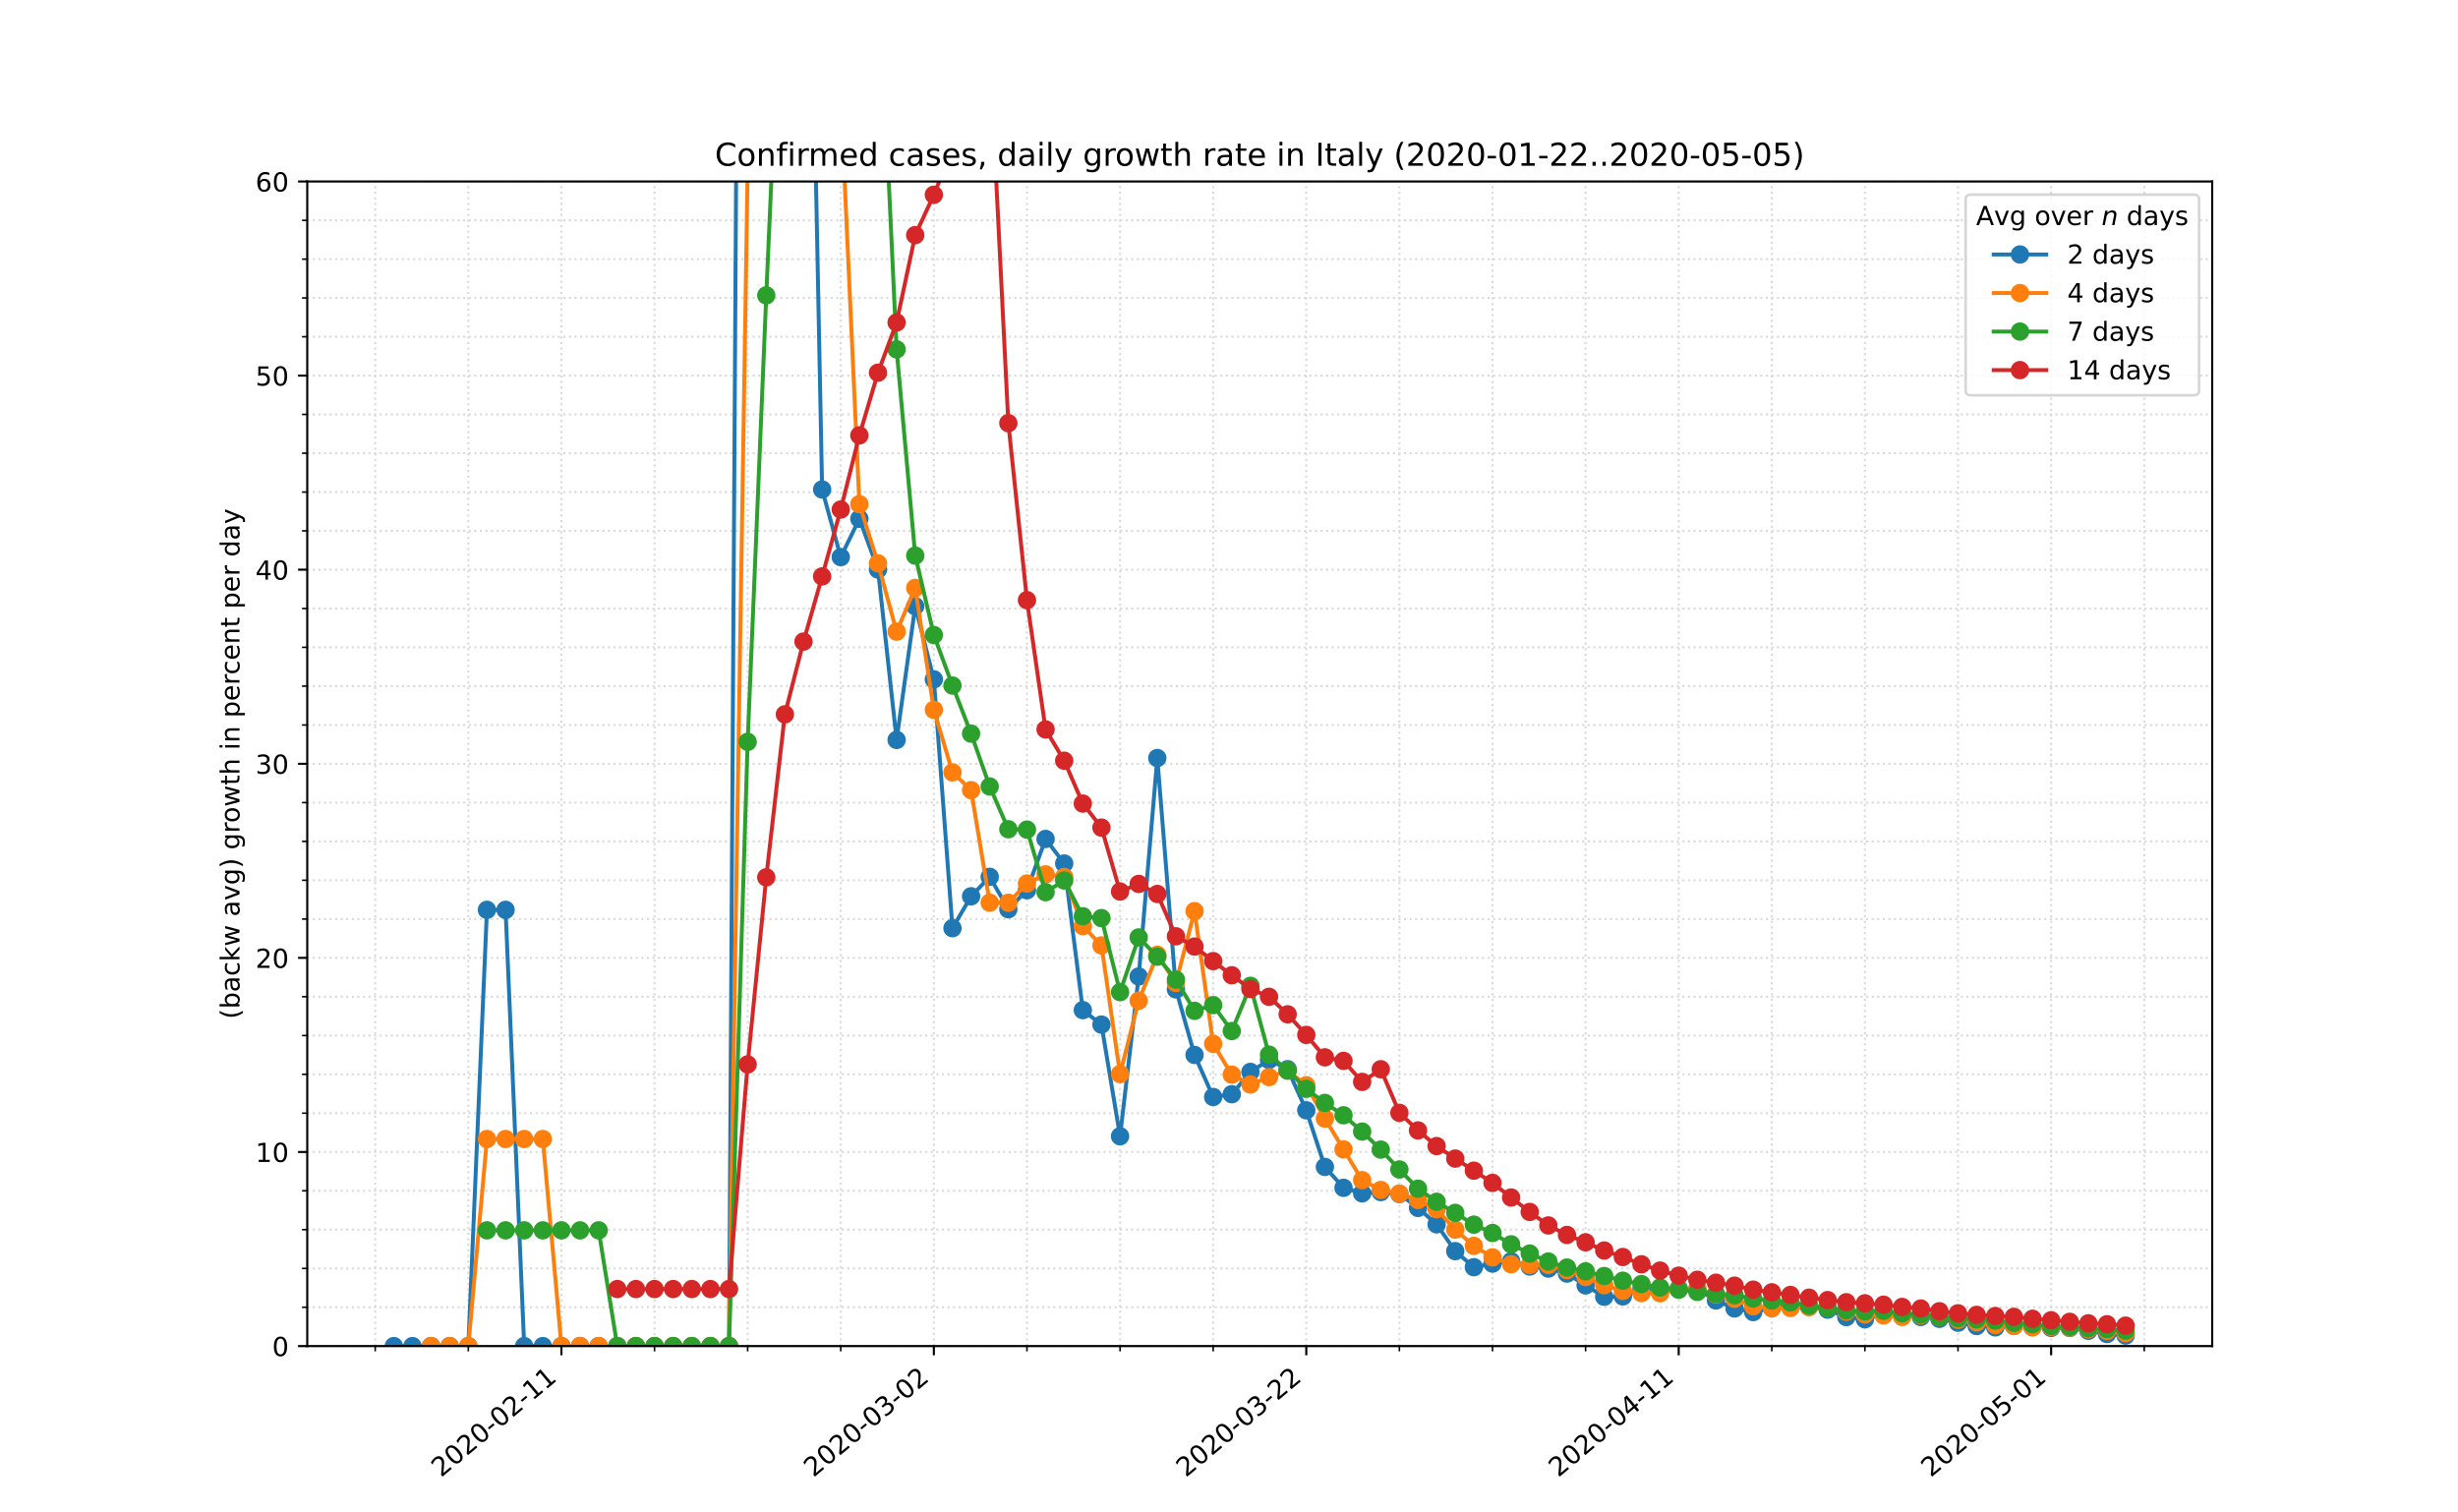 <?xml version="1.0" encoding="utf-8" standalone="no"?>
<!DOCTYPE svg PUBLIC "-//W3C//DTD SVG 1.1//EN"
  "http://www.w3.org/Graphics/SVG/1.1/DTD/svg11.dtd">
<!-- Created with matplotlib (https://matplotlib.org/) -->
<svg height="576pt" version="1.1" viewBox="0 0 936 576" width="936pt" xmlns="http://www.w3.org/2000/svg" xmlns:xlink="http://www.w3.org/1999/xlink">
 <defs>
  <style type="text/css">
*{stroke-linecap:butt;stroke-linejoin:round;}
  </style>
 </defs>
 <g id="figure_1">
  <g id="patch_1">
   <path d="M 0 576 
L 936 576 
L 936 0 
L 0 0 
z
" style="fill:#ffffff;"/>
  </g>
  <g id="axes_1">
   <g id="patch_2">
    <path d="M 117 512.64 
L 842.4 512.64 
L 842.4 69.12 
L 117 69.12 
z
" style="fill:#ffffff;"/>
   </g>
   <g id="matplotlib.axis_1">
    <g id="xtick_1">
     <g id="line2d_1">
      <path clip-path="url(#p9193b64701)" d="M 213.791 512.64 
L 213.791 69.12 
" style="fill:none;stroke:#d8dcd6;stroke-dasharray:0.8,1.32;stroke-dashoffset:0;stroke-width:0.8;"/>
     </g>
     <g id="line2d_2">
      <defs>
       <path d="M 0 0 
L 0 3.5 
" id="m7b5de5b0cd" style="stroke:#000000;stroke-width:0.8;"/>
      </defs>
      <g>
       <use style="stroke:#000000;stroke-width:0.8;" x="213.791" xlink:href="#m7b5de5b0cd" y="512.64"/>
      </g>
     </g>
     <g id="text_1">
      <!-- 2020-02-11 -->
      <defs>
       <path d="M 19.188 8.297 
L 53.609 8.297 
L 53.609 0 
L 7.328 0 
L 7.328 8.297 
Q 12.938 14.109 22.625 23.891 
Q 32.328 33.688 34.812 36.531 
Q 39.547 41.844 41.422 45.531 
Q 43.312 49.219 43.312 52.781 
Q 43.312 58.594 39.234 62.25 
Q 35.156 65.922 28.609 65.922 
Q 23.969 65.922 18.812 64.312 
Q 13.672 62.703 7.812 59.422 
L 7.812 69.391 
Q 13.766 71.781 18.938 73 
Q 24.125 74.219 28.422 74.219 
Q 39.75 74.219 46.484 68.547 
Q 53.219 62.891 53.219 53.422 
Q 53.219 48.922 51.531 44.891 
Q 49.859 40.875 45.406 35.406 
Q 44.188 33.984 37.641 27.219 
Q 31.109 20.453 19.188 8.297 
z
" id="DejaVuSans-50"/>
       <path d="M 31.781 66.406 
Q 24.172 66.406 20.328 58.906 
Q 16.5 51.422 16.5 36.375 
Q 16.5 21.391 20.328 13.891 
Q 24.172 6.391 31.781 6.391 
Q 39.453 6.391 43.281 13.891 
Q 47.125 21.391 47.125 36.375 
Q 47.125 51.422 43.281 58.906 
Q 39.453 66.406 31.781 66.406 
z
M 31.781 74.219 
Q 44.047 74.219 50.516 64.516 
Q 56.984 54.828 56.984 36.375 
Q 56.984 17.969 50.516 8.266 
Q 44.047 -1.422 31.781 -1.422 
Q 19.531 -1.422 13.062 8.266 
Q 6.594 17.969 6.594 36.375 
Q 6.594 54.828 13.062 64.516 
Q 19.531 74.219 31.781 74.219 
z
" id="DejaVuSans-48"/>
       <path d="M 4.891 31.391 
L 31.203 31.391 
L 31.203 23.391 
L 4.891 23.391 
z
" id="DejaVuSans-45"/>
       <path d="M 12.406 8.297 
L 28.516 8.297 
L 28.516 63.922 
L 10.984 60.406 
L 10.984 69.391 
L 28.422 72.906 
L 38.281 72.906 
L 38.281 8.297 
L 54.391 8.297 
L 54.391 0 
L 12.406 0 
z
" id="DejaVuSans-49"/>
      </defs>
      <g transform="translate(167.935 562.817)rotate(-40)scale(0.1 -0.1)">
       <use xlink:href="#DejaVuSans-50"/>
       <use x="63.623" xlink:href="#DejaVuSans-48"/>
       <use x="127.246" xlink:href="#DejaVuSans-50"/>
       <use x="190.869" xlink:href="#DejaVuSans-48"/>
       <use x="254.492" xlink:href="#DejaVuSans-45"/>
       <use x="290.576" xlink:href="#DejaVuSans-48"/>
       <use x="354.199" xlink:href="#DejaVuSans-50"/>
       <use x="417.822" xlink:href="#DejaVuSans-45"/>
       <use x="453.906" xlink:href="#DejaVuSans-49"/>
       <use x="517.529" xlink:href="#DejaVuSans-49"/>
      </g>
     </g>
    </g>
    <g id="xtick_2">
     <g id="line2d_3">
      <path clip-path="url(#p9193b64701)" d="M 355.609 512.64 
L 355.609 69.12 
" style="fill:none;stroke:#d8dcd6;stroke-dasharray:0.8,1.32;stroke-dashoffset:0;stroke-width:0.8;"/>
     </g>
     <g id="line2d_4">
      <g>
       <use style="stroke:#000000;stroke-width:0.8;" x="355.609" xlink:href="#m7b5de5b0cd" y="512.64"/>
      </g>
     </g>
     <g id="text_2">
      <!-- 2020-03-02 -->
      <defs>
       <path d="M 40.578 39.312 
Q 47.656 37.797 51.625 33 
Q 55.609 28.219 55.609 21.188 
Q 55.609 10.406 48.188 4.484 
Q 40.766 -1.422 27.094 -1.422 
Q 22.516 -1.422 17.656 -0.516 
Q 12.797 0.391 7.625 2.203 
L 7.625 11.719 
Q 11.719 9.328 16.594 8.109 
Q 21.484 6.891 26.812 6.891 
Q 36.078 6.891 40.938 10.547 
Q 45.797 14.203 45.797 21.188 
Q 45.797 27.641 41.281 31.266 
Q 36.766 34.906 28.719 34.906 
L 20.219 34.906 
L 20.219 43.016 
L 29.109 43.016 
Q 36.375 43.016 40.234 45.922 
Q 44.094 48.828 44.094 54.297 
Q 44.094 59.906 40.109 62.906 
Q 36.141 65.922 28.719 65.922 
Q 24.656 65.922 20.016 65.031 
Q 15.375 64.156 9.812 62.312 
L 9.812 71.094 
Q 15.438 72.656 20.344 73.438 
Q 25.25 74.219 29.594 74.219 
Q 40.828 74.219 47.359 69.109 
Q 53.906 64.016 53.906 55.328 
Q 53.906 49.266 50.438 45.094 
Q 46.969 40.922 40.578 39.312 
z
" id="DejaVuSans-51"/>
      </defs>
      <g transform="translate(309.753 562.817)rotate(-40)scale(0.1 -0.1)">
       <use xlink:href="#DejaVuSans-50"/>
       <use x="63.623" xlink:href="#DejaVuSans-48"/>
       <use x="127.246" xlink:href="#DejaVuSans-50"/>
       <use x="190.869" xlink:href="#DejaVuSans-48"/>
       <use x="254.492" xlink:href="#DejaVuSans-45"/>
       <use x="290.576" xlink:href="#DejaVuSans-48"/>
       <use x="354.199" xlink:href="#DejaVuSans-51"/>
       <use x="417.822" xlink:href="#DejaVuSans-45"/>
       <use x="453.906" xlink:href="#DejaVuSans-48"/>
       <use x="517.529" xlink:href="#DejaVuSans-50"/>
      </g>
     </g>
    </g>
    <g id="xtick_3">
     <g id="line2d_5">
      <path clip-path="url(#p9193b64701)" d="M 497.427 512.64 
L 497.427 69.12 
" style="fill:none;stroke:#d8dcd6;stroke-dasharray:0.8,1.32;stroke-dashoffset:0;stroke-width:0.8;"/>
     </g>
     <g id="line2d_6">
      <g>
       <use style="stroke:#000000;stroke-width:0.8;" x="497.427" xlink:href="#m7b5de5b0cd" y="512.64"/>
      </g>
     </g>
     <g id="text_3">
      <!-- 2020-03-22 -->
      <g transform="translate(451.571 562.817)rotate(-40)scale(0.1 -0.1)">
       <use xlink:href="#DejaVuSans-50"/>
       <use x="63.623" xlink:href="#DejaVuSans-48"/>
       <use x="127.246" xlink:href="#DejaVuSans-50"/>
       <use x="190.869" xlink:href="#DejaVuSans-48"/>
       <use x="254.492" xlink:href="#DejaVuSans-45"/>
       <use x="290.576" xlink:href="#DejaVuSans-48"/>
       <use x="354.199" xlink:href="#DejaVuSans-51"/>
       <use x="417.822" xlink:href="#DejaVuSans-45"/>
       <use x="453.906" xlink:href="#DejaVuSans-50"/>
       <use x="517.529" xlink:href="#DejaVuSans-50"/>
      </g>
     </g>
    </g>
    <g id="xtick_4">
     <g id="line2d_7">
      <path clip-path="url(#p9193b64701)" d="M 639.245 512.64 
L 639.245 69.12 
" style="fill:none;stroke:#d8dcd6;stroke-dasharray:0.8,1.32;stroke-dashoffset:0;stroke-width:0.8;"/>
     </g>
     <g id="line2d_8">
      <g>
       <use style="stroke:#000000;stroke-width:0.8;" x="639.245" xlink:href="#m7b5de5b0cd" y="512.64"/>
      </g>
     </g>
     <g id="text_4">
      <!-- 2020-04-11 -->
      <defs>
       <path d="M 37.797 64.312 
L 12.891 25.391 
L 37.797 25.391 
z
M 35.203 72.906 
L 47.609 72.906 
L 47.609 25.391 
L 58.016 25.391 
L 58.016 17.188 
L 47.609 17.188 
L 47.609 0 
L 37.797 0 
L 37.797 17.188 
L 4.891 17.188 
L 4.891 26.703 
z
" id="DejaVuSans-52"/>
      </defs>
      <g transform="translate(593.39 562.817)rotate(-40)scale(0.1 -0.1)">
       <use xlink:href="#DejaVuSans-50"/>
       <use x="63.623" xlink:href="#DejaVuSans-48"/>
       <use x="127.246" xlink:href="#DejaVuSans-50"/>
       <use x="190.869" xlink:href="#DejaVuSans-48"/>
       <use x="254.492" xlink:href="#DejaVuSans-45"/>
       <use x="290.576" xlink:href="#DejaVuSans-48"/>
       <use x="354.199" xlink:href="#DejaVuSans-52"/>
       <use x="417.822" xlink:href="#DejaVuSans-45"/>
       <use x="453.906" xlink:href="#DejaVuSans-49"/>
       <use x="517.529" xlink:href="#DejaVuSans-49"/>
      </g>
     </g>
    </g>
    <g id="xtick_5">
     <g id="line2d_9">
      <path clip-path="url(#p9193b64701)" d="M 781.064 512.64 
L 781.064 69.12 
" style="fill:none;stroke:#d8dcd6;stroke-dasharray:0.8,1.32;stroke-dashoffset:0;stroke-width:0.8;"/>
     </g>
     <g id="line2d_10">
      <g>
       <use style="stroke:#000000;stroke-width:0.8;" x="781.064" xlink:href="#m7b5de5b0cd" y="512.64"/>
      </g>
     </g>
     <g id="text_5">
      <!-- 2020-05-01 -->
      <defs>
       <path d="M 10.797 72.906 
L 49.516 72.906 
L 49.516 64.594 
L 19.828 64.594 
L 19.828 46.734 
Q 21.969 47.469 24.109 47.828 
Q 26.266 48.188 28.422 48.188 
Q 40.625 48.188 47.75 41.5 
Q 54.891 34.812 54.891 23.391 
Q 54.891 11.625 47.562 5.094 
Q 40.234 -1.422 26.906 -1.422 
Q 22.312 -1.422 17.547 -0.641 
Q 12.797 0.141 7.719 1.703 
L 7.719 11.625 
Q 12.109 9.234 16.797 8.062 
Q 21.484 6.891 26.703 6.891 
Q 35.156 6.891 40.078 11.328 
Q 45.016 15.766 45.016 23.391 
Q 45.016 31 40.078 35.438 
Q 35.156 39.891 26.703 39.891 
Q 22.75 39.891 18.812 39.016 
Q 14.891 38.141 10.797 36.281 
z
" id="DejaVuSans-53"/>
      </defs>
      <g transform="translate(735.208 562.817)rotate(-40)scale(0.1 -0.1)">
       <use xlink:href="#DejaVuSans-50"/>
       <use x="63.623" xlink:href="#DejaVuSans-48"/>
       <use x="127.246" xlink:href="#DejaVuSans-50"/>
       <use x="190.869" xlink:href="#DejaVuSans-48"/>
       <use x="254.492" xlink:href="#DejaVuSans-45"/>
       <use x="290.576" xlink:href="#DejaVuSans-48"/>
       <use x="354.199" xlink:href="#DejaVuSans-53"/>
       <use x="417.822" xlink:href="#DejaVuSans-45"/>
       <use x="453.906" xlink:href="#DejaVuSans-48"/>
       <use x="517.529" xlink:href="#DejaVuSans-49"/>
      </g>
     </g>
    </g>
    <g id="xtick_6">
     <g id="line2d_11">
      <path clip-path="url(#p9193b64701)" d="M 142.882 512.64 
L 142.882 69.12 
" style="fill:none;stroke:#d8dcd6;stroke-dasharray:0.8,1.32;stroke-dashoffset:0;stroke-width:0.8;"/>
     </g>
     <g id="line2d_12">
      <defs>
       <path d="M 0 0 
L 0 2 
" id="m91e3db7d77" style="stroke:#000000;stroke-width:0.6;"/>
      </defs>
      <g>
       <use style="stroke:#000000;stroke-width:0.6;" x="142.882" xlink:href="#m91e3db7d77" y="512.64"/>
      </g>
     </g>
    </g>
    <g id="xtick_7">
     <g id="line2d_13">
      <path clip-path="url(#p9193b64701)" d="M 178.336 512.64 
L 178.336 69.12 
" style="fill:none;stroke:#d8dcd6;stroke-dasharray:0.8,1.32;stroke-dashoffset:0;stroke-width:0.8;"/>
     </g>
     <g id="line2d_14">
      <g>
       <use style="stroke:#000000;stroke-width:0.6;" x="178.336" xlink:href="#m91e3db7d77" y="512.64"/>
      </g>
     </g>
    </g>
    <g id="xtick_8">
     <g id="line2d_15">
      <path clip-path="url(#p9193b64701)" d="M 249.245 512.64 
L 249.245 69.12 
" style="fill:none;stroke:#d8dcd6;stroke-dasharray:0.8,1.32;stroke-dashoffset:0;stroke-width:0.8;"/>
     </g>
     <g id="line2d_16">
      <g>
       <use style="stroke:#000000;stroke-width:0.6;" x="249.245" xlink:href="#m91e3db7d77" y="512.64"/>
      </g>
     </g>
    </g>
    <g id="xtick_9">
     <g id="line2d_17">
      <path clip-path="url(#p9193b64701)" d="M 284.7 512.64 
L 284.7 69.12 
" style="fill:none;stroke:#d8dcd6;stroke-dasharray:0.8,1.32;stroke-dashoffset:0;stroke-width:0.8;"/>
     </g>
     <g id="line2d_18">
      <g>
       <use style="stroke:#000000;stroke-width:0.6;" x="284.7" xlink:href="#m91e3db7d77" y="512.64"/>
      </g>
     </g>
    </g>
    <g id="xtick_10">
     <g id="line2d_19">
      <path clip-path="url(#p9193b64701)" d="M 320.155 512.64 
L 320.155 69.12 
" style="fill:none;stroke:#d8dcd6;stroke-dasharray:0.8,1.32;stroke-dashoffset:0;stroke-width:0.8;"/>
     </g>
     <g id="line2d_20">
      <g>
       <use style="stroke:#000000;stroke-width:0.6;" x="320.155" xlink:href="#m91e3db7d77" y="512.64"/>
      </g>
     </g>
    </g>
    <g id="xtick_11">
     <g id="line2d_21">
      <path clip-path="url(#p9193b64701)" d="M 391.064 512.64 
L 391.064 69.12 
" style="fill:none;stroke:#d8dcd6;stroke-dasharray:0.8,1.32;stroke-dashoffset:0;stroke-width:0.8;"/>
     </g>
     <g id="line2d_22">
      <g>
       <use style="stroke:#000000;stroke-width:0.6;" x="391.064" xlink:href="#m91e3db7d77" y="512.64"/>
      </g>
     </g>
    </g>
    <g id="xtick_12">
     <g id="line2d_23">
      <path clip-path="url(#p9193b64701)" d="M 426.518 512.64 
L 426.518 69.12 
" style="fill:none;stroke:#d8dcd6;stroke-dasharray:0.8,1.32;stroke-dashoffset:0;stroke-width:0.8;"/>
     </g>
     <g id="line2d_24">
      <g>
       <use style="stroke:#000000;stroke-width:0.6;" x="426.518" xlink:href="#m91e3db7d77" y="512.64"/>
      </g>
     </g>
    </g>
    <g id="xtick_13">
     <g id="line2d_25">
      <path clip-path="url(#p9193b64701)" d="M 461.973 512.64 
L 461.973 69.12 
" style="fill:none;stroke:#d8dcd6;stroke-dasharray:0.8,1.32;stroke-dashoffset:0;stroke-width:0.8;"/>
     </g>
     <g id="line2d_26">
      <g>
       <use style="stroke:#000000;stroke-width:0.6;" x="461.973" xlink:href="#m91e3db7d77" y="512.64"/>
      </g>
     </g>
    </g>
    <g id="xtick_14">
     <g id="line2d_27">
      <path clip-path="url(#p9193b64701)" d="M 532.882 512.64 
L 532.882 69.12 
" style="fill:none;stroke:#d8dcd6;stroke-dasharray:0.8,1.32;stroke-dashoffset:0;stroke-width:0.8;"/>
     </g>
     <g id="line2d_28">
      <g>
       <use style="stroke:#000000;stroke-width:0.6;" x="532.882" xlink:href="#m91e3db7d77" y="512.64"/>
      </g>
     </g>
    </g>
    <g id="xtick_15">
     <g id="line2d_29">
      <path clip-path="url(#p9193b64701)" d="M 568.336 512.64 
L 568.336 69.12 
" style="fill:none;stroke:#d8dcd6;stroke-dasharray:0.8,1.32;stroke-dashoffset:0;stroke-width:0.8;"/>
     </g>
     <g id="line2d_30">
      <g>
       <use style="stroke:#000000;stroke-width:0.6;" x="568.336" xlink:href="#m91e3db7d77" y="512.64"/>
      </g>
     </g>
    </g>
    <g id="xtick_16">
     <g id="line2d_31">
      <path clip-path="url(#p9193b64701)" d="M 603.791 512.64 
L 603.791 69.12 
" style="fill:none;stroke:#d8dcd6;stroke-dasharray:0.8,1.32;stroke-dashoffset:0;stroke-width:0.8;"/>
     </g>
     <g id="line2d_32">
      <g>
       <use style="stroke:#000000;stroke-width:0.6;" x="603.791" xlink:href="#m91e3db7d77" y="512.64"/>
      </g>
     </g>
    </g>
    <g id="xtick_17">
     <g id="line2d_33">
      <path clip-path="url(#p9193b64701)" d="M 674.7 512.64 
L 674.7 69.12 
" style="fill:none;stroke:#d8dcd6;stroke-dasharray:0.8,1.32;stroke-dashoffset:0;stroke-width:0.8;"/>
     </g>
     <g id="line2d_34">
      <g>
       <use style="stroke:#000000;stroke-width:0.6;" x="674.7" xlink:href="#m91e3db7d77" y="512.64"/>
      </g>
     </g>
    </g>
    <g id="xtick_18">
     <g id="line2d_35">
      <path clip-path="url(#p9193b64701)" d="M 710.155 512.64 
L 710.155 69.12 
" style="fill:none;stroke:#d8dcd6;stroke-dasharray:0.8,1.32;stroke-dashoffset:0;stroke-width:0.8;"/>
     </g>
     <g id="line2d_36">
      <g>
       <use style="stroke:#000000;stroke-width:0.6;" x="710.155" xlink:href="#m91e3db7d77" y="512.64"/>
      </g>
     </g>
    </g>
    <g id="xtick_19">
     <g id="line2d_37">
      <path clip-path="url(#p9193b64701)" d="M 745.609 512.64 
L 745.609 69.12 
" style="fill:none;stroke:#d8dcd6;stroke-dasharray:0.8,1.32;stroke-dashoffset:0;stroke-width:0.8;"/>
     </g>
     <g id="line2d_38">
      <g>
       <use style="stroke:#000000;stroke-width:0.6;" x="745.609" xlink:href="#m91e3db7d77" y="512.64"/>
      </g>
     </g>
    </g>
    <g id="xtick_20">
     <g id="line2d_39">
      <path clip-path="url(#p9193b64701)" d="M 816.518 512.64 
L 816.518 69.12 
" style="fill:none;stroke:#d8dcd6;stroke-dasharray:0.8,1.32;stroke-dashoffset:0;stroke-width:0.8;"/>
     </g>
     <g id="line2d_40">
      <g>
       <use style="stroke:#000000;stroke-width:0.6;" x="816.518" xlink:href="#m91e3db7d77" y="512.64"/>
      </g>
     </g>
    </g>
   </g>
   <g id="matplotlib.axis_2">
    <g id="ytick_1">
     <g id="line2d_41">
      <path clip-path="url(#p9193b64701)" d="M 117 512.64 
L 842.4 512.64 
" style="fill:none;stroke:#d8dcd6;stroke-dasharray:0.8,1.32;stroke-dashoffset:0;stroke-width:0.8;"/>
     </g>
     <g id="line2d_42">
      <defs>
       <path d="M 0 0 
L -3.5 0 
" id="mb70ac8f2f6" style="stroke:#000000;stroke-width:0.8;"/>
      </defs>
      <g>
       <use style="stroke:#000000;stroke-width:0.8;" x="117" xlink:href="#mb70ac8f2f6" y="512.64"/>
      </g>
     </g>
     <g id="text_6">
      <!-- 0 -->
      <g transform="translate(103.638 516.439)scale(0.1 -0.1)">
       <use xlink:href="#DejaVuSans-48"/>
      </g>
     </g>
    </g>
    <g id="ytick_2">
     <g id="line2d_43">
      <path clip-path="url(#p9193b64701)" d="M 117 438.72 
L 842.4 438.72 
" style="fill:none;stroke:#d8dcd6;stroke-dasharray:0.8,1.32;stroke-dashoffset:0;stroke-width:0.8;"/>
     </g>
     <g id="line2d_44">
      <g>
       <use style="stroke:#000000;stroke-width:0.8;" x="117" xlink:href="#mb70ac8f2f6" y="438.72"/>
      </g>
     </g>
     <g id="text_7">
      <!-- 10 -->
      <g transform="translate(97.275 442.519)scale(0.1 -0.1)">
       <use xlink:href="#DejaVuSans-49"/>
       <use x="63.623" xlink:href="#DejaVuSans-48"/>
      </g>
     </g>
    </g>
    <g id="ytick_3">
     <g id="line2d_45">
      <path clip-path="url(#p9193b64701)" d="M 117 364.8 
L 842.4 364.8 
" style="fill:none;stroke:#d8dcd6;stroke-dasharray:0.8,1.32;stroke-dashoffset:0;stroke-width:0.8;"/>
     </g>
     <g id="line2d_46">
      <g>
       <use style="stroke:#000000;stroke-width:0.8;" x="117" xlink:href="#mb70ac8f2f6" y="364.8"/>
      </g>
     </g>
     <g id="text_8">
      <!-- 20 -->
      <g transform="translate(97.275 368.599)scale(0.1 -0.1)">
       <use xlink:href="#DejaVuSans-50"/>
       <use x="63.623" xlink:href="#DejaVuSans-48"/>
      </g>
     </g>
    </g>
    <g id="ytick_4">
     <g id="line2d_47">
      <path clip-path="url(#p9193b64701)" d="M 117 290.88 
L 842.4 290.88 
" style="fill:none;stroke:#d8dcd6;stroke-dasharray:0.8,1.32;stroke-dashoffset:0;stroke-width:0.8;"/>
     </g>
     <g id="line2d_48">
      <g>
       <use style="stroke:#000000;stroke-width:0.8;" x="117" xlink:href="#mb70ac8f2f6" y="290.88"/>
      </g>
     </g>
     <g id="text_9">
      <!-- 30 -->
      <g transform="translate(97.275 294.679)scale(0.1 -0.1)">
       <use xlink:href="#DejaVuSans-51"/>
       <use x="63.623" xlink:href="#DejaVuSans-48"/>
      </g>
     </g>
    </g>
    <g id="ytick_5">
     <g id="line2d_49">
      <path clip-path="url(#p9193b64701)" d="M 117 216.96 
L 842.4 216.96 
" style="fill:none;stroke:#d8dcd6;stroke-dasharray:0.8,1.32;stroke-dashoffset:0;stroke-width:0.8;"/>
     </g>
     <g id="line2d_50">
      <g>
       <use style="stroke:#000000;stroke-width:0.8;" x="117" xlink:href="#mb70ac8f2f6" y="216.96"/>
      </g>
     </g>
     <g id="text_10">
      <!-- 40 -->
      <g transform="translate(97.275 220.759)scale(0.1 -0.1)">
       <use xlink:href="#DejaVuSans-52"/>
       <use x="63.623" xlink:href="#DejaVuSans-48"/>
      </g>
     </g>
    </g>
    <g id="ytick_6">
     <g id="line2d_51">
      <path clip-path="url(#p9193b64701)" d="M 117 143.04 
L 842.4 143.04 
" style="fill:none;stroke:#d8dcd6;stroke-dasharray:0.8,1.32;stroke-dashoffset:0;stroke-width:0.8;"/>
     </g>
     <g id="line2d_52">
      <g>
       <use style="stroke:#000000;stroke-width:0.8;" x="117" xlink:href="#mb70ac8f2f6" y="143.04"/>
      </g>
     </g>
     <g id="text_11">
      <!-- 50 -->
      <g transform="translate(97.275 146.839)scale(0.1 -0.1)">
       <use xlink:href="#DejaVuSans-53"/>
       <use x="63.623" xlink:href="#DejaVuSans-48"/>
      </g>
     </g>
    </g>
    <g id="ytick_7">
     <g id="line2d_53">
      <path clip-path="url(#p9193b64701)" d="M 117 69.12 
L 842.4 69.12 
" style="fill:none;stroke:#d8dcd6;stroke-dasharray:0.8,1.32;stroke-dashoffset:0;stroke-width:0.8;"/>
     </g>
     <g id="line2d_54">
      <g>
       <use style="stroke:#000000;stroke-width:0.8;" x="117" xlink:href="#mb70ac8f2f6" y="69.12"/>
      </g>
     </g>
     <g id="text_12">
      <!-- 60 -->
      <defs>
       <path d="M 33.016 40.375 
Q 26.375 40.375 22.484 35.828 
Q 18.609 31.297 18.609 23.391 
Q 18.609 15.531 22.484 10.953 
Q 26.375 6.391 33.016 6.391 
Q 39.656 6.391 43.531 10.953 
Q 47.406 15.531 47.406 23.391 
Q 47.406 31.297 43.531 35.828 
Q 39.656 40.375 33.016 40.375 
z
M 52.594 71.297 
L 52.594 62.312 
Q 48.875 64.062 45.094 64.984 
Q 41.312 65.922 37.594 65.922 
Q 27.828 65.922 22.672 59.328 
Q 17.531 52.734 16.797 39.406 
Q 19.672 43.656 24.016 45.922 
Q 28.375 48.188 33.594 48.188 
Q 44.578 48.188 50.953 41.516 
Q 57.328 34.859 57.328 23.391 
Q 57.328 12.156 50.688 5.359 
Q 44.047 -1.422 33.016 -1.422 
Q 20.359 -1.422 13.672 8.266 
Q 6.984 17.969 6.984 36.375 
Q 6.984 53.656 15.188 63.938 
Q 23.391 74.219 37.203 74.219 
Q 40.922 74.219 44.703 73.484 
Q 48.484 72.75 52.594 71.297 
z
" id="DejaVuSans-54"/>
      </defs>
      <g transform="translate(97.275 72.919)scale(0.1 -0.1)">
       <use xlink:href="#DejaVuSans-54"/>
       <use x="63.623" xlink:href="#DejaVuSans-48"/>
      </g>
     </g>
    </g>
    <g id="ytick_8">
     <g id="line2d_55">
      <path clip-path="url(#p9193b64701)" d="M 117 497.856 
L 842.4 497.856 
" style="fill:none;stroke:#d8dcd6;stroke-dasharray:0.8,1.32;stroke-dashoffset:0;stroke-width:0.8;"/>
     </g>
     <g id="line2d_56">
      <defs>
       <path d="M 0 0 
L -2 0 
" id="m6da2c077dd" style="stroke:#000000;stroke-width:0.6;"/>
      </defs>
      <g>
       <use style="stroke:#000000;stroke-width:0.6;" x="117" xlink:href="#m6da2c077dd" y="497.856"/>
      </g>
     </g>
    </g>
    <g id="ytick_9">
     <g id="line2d_57">
      <path clip-path="url(#p9193b64701)" d="M 117 483.072 
L 842.4 483.072 
" style="fill:none;stroke:#d8dcd6;stroke-dasharray:0.8,1.32;stroke-dashoffset:0;stroke-width:0.8;"/>
     </g>
     <g id="line2d_58">
      <g>
       <use style="stroke:#000000;stroke-width:0.6;" x="117" xlink:href="#m6da2c077dd" y="483.072"/>
      </g>
     </g>
    </g>
    <g id="ytick_10">
     <g id="line2d_59">
      <path clip-path="url(#p9193b64701)" d="M 117 468.288 
L 842.4 468.288 
" style="fill:none;stroke:#d8dcd6;stroke-dasharray:0.8,1.32;stroke-dashoffset:0;stroke-width:0.8;"/>
     </g>
     <g id="line2d_60">
      <g>
       <use style="stroke:#000000;stroke-width:0.6;" x="117" xlink:href="#m6da2c077dd" y="468.288"/>
      </g>
     </g>
    </g>
    <g id="ytick_11">
     <g id="line2d_61">
      <path clip-path="url(#p9193b64701)" d="M 117 453.504 
L 842.4 453.504 
" style="fill:none;stroke:#d8dcd6;stroke-dasharray:0.8,1.32;stroke-dashoffset:0;stroke-width:0.8;"/>
     </g>
     <g id="line2d_62">
      <g>
       <use style="stroke:#000000;stroke-width:0.6;" x="117" xlink:href="#m6da2c077dd" y="453.504"/>
      </g>
     </g>
    </g>
    <g id="ytick_12">
     <g id="line2d_63">
      <path clip-path="url(#p9193b64701)" d="M 117 423.936 
L 842.4 423.936 
" style="fill:none;stroke:#d8dcd6;stroke-dasharray:0.8,1.32;stroke-dashoffset:0;stroke-width:0.8;"/>
     </g>
     <g id="line2d_64">
      <g>
       <use style="stroke:#000000;stroke-width:0.6;" x="117" xlink:href="#m6da2c077dd" y="423.936"/>
      </g>
     </g>
    </g>
    <g id="ytick_13">
     <g id="line2d_65">
      <path clip-path="url(#p9193b64701)" d="M 117 409.152 
L 842.4 409.152 
" style="fill:none;stroke:#d8dcd6;stroke-dasharray:0.8,1.32;stroke-dashoffset:0;stroke-width:0.8;"/>
     </g>
     <g id="line2d_66">
      <g>
       <use style="stroke:#000000;stroke-width:0.6;" x="117" xlink:href="#m6da2c077dd" y="409.152"/>
      </g>
     </g>
    </g>
    <g id="ytick_14">
     <g id="line2d_67">
      <path clip-path="url(#p9193b64701)" d="M 117 394.368 
L 842.4 394.368 
" style="fill:none;stroke:#d8dcd6;stroke-dasharray:0.8,1.32;stroke-dashoffset:0;stroke-width:0.8;"/>
     </g>
     <g id="line2d_68">
      <g>
       <use style="stroke:#000000;stroke-width:0.6;" x="117" xlink:href="#m6da2c077dd" y="394.368"/>
      </g>
     </g>
    </g>
    <g id="ytick_15">
     <g id="line2d_69">
      <path clip-path="url(#p9193b64701)" d="M 117 379.584 
L 842.4 379.584 
" style="fill:none;stroke:#d8dcd6;stroke-dasharray:0.8,1.32;stroke-dashoffset:0;stroke-width:0.8;"/>
     </g>
     <g id="line2d_70">
      <g>
       <use style="stroke:#000000;stroke-width:0.6;" x="117" xlink:href="#m6da2c077dd" y="379.584"/>
      </g>
     </g>
    </g>
    <g id="ytick_16">
     <g id="line2d_71">
      <path clip-path="url(#p9193b64701)" d="M 117 350.016 
L 842.4 350.016 
" style="fill:none;stroke:#d8dcd6;stroke-dasharray:0.8,1.32;stroke-dashoffset:0;stroke-width:0.8;"/>
     </g>
     <g id="line2d_72">
      <g>
       <use style="stroke:#000000;stroke-width:0.6;" x="117" xlink:href="#m6da2c077dd" y="350.016"/>
      </g>
     </g>
    </g>
    <g id="ytick_17">
     <g id="line2d_73">
      <path clip-path="url(#p9193b64701)" d="M 117 335.232 
L 842.4 335.232 
" style="fill:none;stroke:#d8dcd6;stroke-dasharray:0.8,1.32;stroke-dashoffset:0;stroke-width:0.8;"/>
     </g>
     <g id="line2d_74">
      <g>
       <use style="stroke:#000000;stroke-width:0.6;" x="117" xlink:href="#m6da2c077dd" y="335.232"/>
      </g>
     </g>
    </g>
    <g id="ytick_18">
     <g id="line2d_75">
      <path clip-path="url(#p9193b64701)" d="M 117 320.448 
L 842.4 320.448 
" style="fill:none;stroke:#d8dcd6;stroke-dasharray:0.8,1.32;stroke-dashoffset:0;stroke-width:0.8;"/>
     </g>
     <g id="line2d_76">
      <g>
       <use style="stroke:#000000;stroke-width:0.6;" x="117" xlink:href="#m6da2c077dd" y="320.448"/>
      </g>
     </g>
    </g>
    <g id="ytick_19">
     <g id="line2d_77">
      <path clip-path="url(#p9193b64701)" d="M 117 305.664 
L 842.4 305.664 
" style="fill:none;stroke:#d8dcd6;stroke-dasharray:0.8,1.32;stroke-dashoffset:0;stroke-width:0.8;"/>
     </g>
     <g id="line2d_78">
      <g>
       <use style="stroke:#000000;stroke-width:0.6;" x="117" xlink:href="#m6da2c077dd" y="305.664"/>
      </g>
     </g>
    </g>
    <g id="ytick_20">
     <g id="line2d_79">
      <path clip-path="url(#p9193b64701)" d="M 117 276.096 
L 842.4 276.096 
" style="fill:none;stroke:#d8dcd6;stroke-dasharray:0.8,1.32;stroke-dashoffset:0;stroke-width:0.8;"/>
     </g>
     <g id="line2d_80">
      <g>
       <use style="stroke:#000000;stroke-width:0.6;" x="117" xlink:href="#m6da2c077dd" y="276.096"/>
      </g>
     </g>
    </g>
    <g id="ytick_21">
     <g id="line2d_81">
      <path clip-path="url(#p9193b64701)" d="M 117 261.312 
L 842.4 261.312 
" style="fill:none;stroke:#d8dcd6;stroke-dasharray:0.8,1.32;stroke-dashoffset:0;stroke-width:0.8;"/>
     </g>
     <g id="line2d_82">
      <g>
       <use style="stroke:#000000;stroke-width:0.6;" x="117" xlink:href="#m6da2c077dd" y="261.312"/>
      </g>
     </g>
    </g>
    <g id="ytick_22">
     <g id="line2d_83">
      <path clip-path="url(#p9193b64701)" d="M 117 246.528 
L 842.4 246.528 
" style="fill:none;stroke:#d8dcd6;stroke-dasharray:0.8,1.32;stroke-dashoffset:0;stroke-width:0.8;"/>
     </g>
     <g id="line2d_84">
      <g>
       <use style="stroke:#000000;stroke-width:0.6;" x="117" xlink:href="#m6da2c077dd" y="246.528"/>
      </g>
     </g>
    </g>
    <g id="ytick_23">
     <g id="line2d_85">
      <path clip-path="url(#p9193b64701)" d="M 117 231.744 
L 842.4 231.744 
" style="fill:none;stroke:#d8dcd6;stroke-dasharray:0.8,1.32;stroke-dashoffset:0;stroke-width:0.8;"/>
     </g>
     <g id="line2d_86">
      <g>
       <use style="stroke:#000000;stroke-width:0.6;" x="117" xlink:href="#m6da2c077dd" y="231.744"/>
      </g>
     </g>
    </g>
    <g id="ytick_24">
     <g id="line2d_87">
      <path clip-path="url(#p9193b64701)" d="M 117 202.176 
L 842.4 202.176 
" style="fill:none;stroke:#d8dcd6;stroke-dasharray:0.8,1.32;stroke-dashoffset:0;stroke-width:0.8;"/>
     </g>
     <g id="line2d_88">
      <g>
       <use style="stroke:#000000;stroke-width:0.6;" x="117" xlink:href="#m6da2c077dd" y="202.176"/>
      </g>
     </g>
    </g>
    <g id="ytick_25">
     <g id="line2d_89">
      <path clip-path="url(#p9193b64701)" d="M 117 187.392 
L 842.4 187.392 
" style="fill:none;stroke:#d8dcd6;stroke-dasharray:0.8,1.32;stroke-dashoffset:0;stroke-width:0.8;"/>
     </g>
     <g id="line2d_90">
      <g>
       <use style="stroke:#000000;stroke-width:0.6;" x="117" xlink:href="#m6da2c077dd" y="187.392"/>
      </g>
     </g>
    </g>
    <g id="ytick_26">
     <g id="line2d_91">
      <path clip-path="url(#p9193b64701)" d="M 117 172.608 
L 842.4 172.608 
" style="fill:none;stroke:#d8dcd6;stroke-dasharray:0.8,1.32;stroke-dashoffset:0;stroke-width:0.8;"/>
     </g>
     <g id="line2d_92">
      <g>
       <use style="stroke:#000000;stroke-width:0.6;" x="117" xlink:href="#m6da2c077dd" y="172.608"/>
      </g>
     </g>
    </g>
    <g id="ytick_27">
     <g id="line2d_93">
      <path clip-path="url(#p9193b64701)" d="M 117 157.824 
L 842.4 157.824 
" style="fill:none;stroke:#d8dcd6;stroke-dasharray:0.8,1.32;stroke-dashoffset:0;stroke-width:0.8;"/>
     </g>
     <g id="line2d_94">
      <g>
       <use style="stroke:#000000;stroke-width:0.6;" x="117" xlink:href="#m6da2c077dd" y="157.824"/>
      </g>
     </g>
    </g>
    <g id="ytick_28">
     <g id="line2d_95">
      <path clip-path="url(#p9193b64701)" d="M 117 128.256 
L 842.4 128.256 
" style="fill:none;stroke:#d8dcd6;stroke-dasharray:0.8,1.32;stroke-dashoffset:0;stroke-width:0.8;"/>
     </g>
     <g id="line2d_96">
      <g>
       <use style="stroke:#000000;stroke-width:0.6;" x="117" xlink:href="#m6da2c077dd" y="128.256"/>
      </g>
     </g>
    </g>
    <g id="ytick_29">
     <g id="line2d_97">
      <path clip-path="url(#p9193b64701)" d="M 117 113.472 
L 842.4 113.472 
" style="fill:none;stroke:#d8dcd6;stroke-dasharray:0.8,1.32;stroke-dashoffset:0;stroke-width:0.8;"/>
     </g>
     <g id="line2d_98">
      <g>
       <use style="stroke:#000000;stroke-width:0.6;" x="117" xlink:href="#m6da2c077dd" y="113.472"/>
      </g>
     </g>
    </g>
    <g id="ytick_30">
     <g id="line2d_99">
      <path clip-path="url(#p9193b64701)" d="M 117 98.688 
L 842.4 98.688 
" style="fill:none;stroke:#d8dcd6;stroke-dasharray:0.8,1.32;stroke-dashoffset:0;stroke-width:0.8;"/>
     </g>
     <g id="line2d_100">
      <g>
       <use style="stroke:#000000;stroke-width:0.6;" x="117" xlink:href="#m6da2c077dd" y="98.688"/>
      </g>
     </g>
    </g>
    <g id="ytick_31">
     <g id="line2d_101">
      <path clip-path="url(#p9193b64701)" d="M 117 83.904 
L 842.4 83.904 
" style="fill:none;stroke:#d8dcd6;stroke-dasharray:0.8,1.32;stroke-dashoffset:0;stroke-width:0.8;"/>
     </g>
     <g id="line2d_102">
      <g>
       <use style="stroke:#000000;stroke-width:0.6;" x="117" xlink:href="#m6da2c077dd" y="83.904"/>
      </g>
     </g>
    </g>
    <g id="text_13">
     <!-- (backw avg) growth in percent per day -->
     <defs>
      <path d="M 31 75.875 
Q 24.469 64.656 21.281 53.656 
Q 18.109 42.672 18.109 31.391 
Q 18.109 20.125 21.312 9.062 
Q 24.516 -2 31 -13.188 
L 23.188 -13.188 
Q 15.875 -1.703 12.234 9.375 
Q 8.594 20.453 8.594 31.391 
Q 8.594 42.281 12.203 53.312 
Q 15.828 64.359 23.188 75.875 
z
" id="DejaVuSans-40"/>
      <path d="M 48.688 27.297 
Q 48.688 37.203 44.609 42.844 
Q 40.531 48.484 33.406 48.484 
Q 26.266 48.484 22.188 42.844 
Q 18.109 37.203 18.109 27.297 
Q 18.109 17.391 22.188 11.75 
Q 26.266 6.109 33.406 6.109 
Q 40.531 6.109 44.609 11.75 
Q 48.688 17.391 48.688 27.297 
z
M 18.109 46.391 
Q 20.953 51.266 25.266 53.625 
Q 29.594 56 35.594 56 
Q 45.562 56 51.781 48.094 
Q 58.016 40.188 58.016 27.297 
Q 58.016 14.406 51.781 6.484 
Q 45.562 -1.422 35.594 -1.422 
Q 29.594 -1.422 25.266 0.953 
Q 20.953 3.328 18.109 8.203 
L 18.109 0 
L 9.078 0 
L 9.078 75.984 
L 18.109 75.984 
z
" id="DejaVuSans-98"/>
      <path d="M 34.281 27.484 
Q 23.391 27.484 19.188 25 
Q 14.984 22.516 14.984 16.5 
Q 14.984 11.719 18.141 8.906 
Q 21.297 6.109 26.703 6.109 
Q 34.188 6.109 38.703 11.406 
Q 43.219 16.703 43.219 25.484 
L 43.219 27.484 
z
M 52.203 31.203 
L 52.203 0 
L 43.219 0 
L 43.219 8.297 
Q 40.141 3.328 35.547 0.953 
Q 30.953 -1.422 24.312 -1.422 
Q 15.922 -1.422 10.953 3.297 
Q 6 8.016 6 15.922 
Q 6 25.141 12.172 29.828 
Q 18.359 34.516 30.609 34.516 
L 43.219 34.516 
L 43.219 35.406 
Q 43.219 41.609 39.141 45 
Q 35.062 48.391 27.688 48.391 
Q 23 48.391 18.547 47.266 
Q 14.109 46.141 10.016 43.891 
L 10.016 52.203 
Q 14.938 54.109 19.578 55.047 
Q 24.219 56 28.609 56 
Q 40.484 56 46.344 49.844 
Q 52.203 43.703 52.203 31.203 
z
" id="DejaVuSans-97"/>
      <path d="M 48.781 52.594 
L 48.781 44.188 
Q 44.969 46.297 41.141 47.344 
Q 37.312 48.391 33.406 48.391 
Q 24.656 48.391 19.812 42.844 
Q 14.984 37.312 14.984 27.297 
Q 14.984 17.281 19.812 11.734 
Q 24.656 6.203 33.406 6.203 
Q 37.312 6.203 41.141 7.25 
Q 44.969 8.297 48.781 10.406 
L 48.781 2.094 
Q 45.016 0.344 40.984 -0.531 
Q 36.969 -1.422 32.422 -1.422 
Q 20.062 -1.422 12.781 6.344 
Q 5.516 14.109 5.516 27.297 
Q 5.516 40.672 12.859 48.328 
Q 20.219 56 33.016 56 
Q 37.156 56 41.109 55.141 
Q 45.062 54.297 48.781 52.594 
z
" id="DejaVuSans-99"/>
      <path d="M 9.078 75.984 
L 18.109 75.984 
L 18.109 31.109 
L 44.922 54.688 
L 56.391 54.688 
L 27.391 29.109 
L 57.625 0 
L 45.906 0 
L 18.109 26.703 
L 18.109 0 
L 9.078 0 
z
" id="DejaVuSans-107"/>
      <path d="M 4.203 54.688 
L 13.188 54.688 
L 24.422 12.016 
L 35.594 54.688 
L 46.188 54.688 
L 57.422 12.016 
L 68.609 54.688 
L 77.594 54.688 
L 63.281 0 
L 52.688 0 
L 40.922 44.828 
L 29.109 0 
L 18.5 0 
z
" id="DejaVuSans-119"/>
      <path id="DejaVuSans-32"/>
      <path d="M 2.984 54.688 
L 12.5 54.688 
L 29.594 8.797 
L 46.688 54.688 
L 56.203 54.688 
L 35.688 0 
L 23.484 0 
z
" id="DejaVuSans-118"/>
      <path d="M 45.406 27.984 
Q 45.406 37.75 41.375 43.109 
Q 37.359 48.484 30.078 48.484 
Q 22.859 48.484 18.828 43.109 
Q 14.797 37.75 14.797 27.984 
Q 14.797 18.266 18.828 12.891 
Q 22.859 7.516 30.078 7.516 
Q 37.359 7.516 41.375 12.891 
Q 45.406 18.266 45.406 27.984 
z
M 54.391 6.781 
Q 54.391 -7.172 48.188 -13.984 
Q 42 -20.797 29.203 -20.797 
Q 24.469 -20.797 20.266 -20.094 
Q 16.062 -19.391 12.109 -17.922 
L 12.109 -9.188 
Q 16.062 -11.328 19.922 -12.344 
Q 23.781 -13.375 27.781 -13.375 
Q 36.625 -13.375 41.016 -8.766 
Q 45.406 -4.156 45.406 5.172 
L 45.406 9.625 
Q 42.625 4.781 38.281 2.391 
Q 33.938 0 27.875 0 
Q 17.828 0 11.672 7.656 
Q 5.516 15.328 5.516 27.984 
Q 5.516 40.672 11.672 48.328 
Q 17.828 56 27.875 56 
Q 33.938 56 38.281 53.609 
Q 42.625 51.219 45.406 46.391 
L 45.406 54.688 
L 54.391 54.688 
z
" id="DejaVuSans-103"/>
      <path d="M 8.016 75.875 
L 15.828 75.875 
Q 23.141 64.359 26.781 53.312 
Q 30.422 42.281 30.422 31.391 
Q 30.422 20.453 26.781 9.375 
Q 23.141 -1.703 15.828 -13.188 
L 8.016 -13.188 
Q 14.5 -2 17.703 9.062 
Q 20.906 20.125 20.906 31.391 
Q 20.906 42.672 17.703 53.656 
Q 14.5 64.656 8.016 75.875 
z
" id="DejaVuSans-41"/>
      <path d="M 41.109 46.297 
Q 39.594 47.172 37.812 47.578 
Q 36.031 48 33.891 48 
Q 26.266 48 22.188 43.047 
Q 18.109 38.094 18.109 28.812 
L 18.109 0 
L 9.078 0 
L 9.078 54.688 
L 18.109 54.688 
L 18.109 46.188 
Q 20.953 51.172 25.484 53.578 
Q 30.031 56 36.531 56 
Q 37.453 56 38.578 55.875 
Q 39.703 55.766 41.062 55.516 
z
" id="DejaVuSans-114"/>
      <path d="M 30.609 48.391 
Q 23.391 48.391 19.188 42.75 
Q 14.984 37.109 14.984 27.297 
Q 14.984 17.484 19.156 11.844 
Q 23.344 6.203 30.609 6.203 
Q 37.797 6.203 41.984 11.859 
Q 46.188 17.531 46.188 27.297 
Q 46.188 37.016 41.984 42.703 
Q 37.797 48.391 30.609 48.391 
z
M 30.609 56 
Q 42.328 56 49.016 48.375 
Q 55.719 40.766 55.719 27.297 
Q 55.719 13.875 49.016 6.219 
Q 42.328 -1.422 30.609 -1.422 
Q 18.844 -1.422 12.172 6.219 
Q 5.516 13.875 5.516 27.297 
Q 5.516 40.766 12.172 48.375 
Q 18.844 56 30.609 56 
z
" id="DejaVuSans-111"/>
      <path d="M 18.312 70.219 
L 18.312 54.688 
L 36.812 54.688 
L 36.812 47.703 
L 18.312 47.703 
L 18.312 18.016 
Q 18.312 11.328 20.141 9.422 
Q 21.969 7.516 27.594 7.516 
L 36.812 7.516 
L 36.812 0 
L 27.594 0 
Q 17.188 0 13.234 3.875 
Q 9.281 7.766 9.281 18.016 
L 9.281 47.703 
L 2.688 47.703 
L 2.688 54.688 
L 9.281 54.688 
L 9.281 70.219 
z
" id="DejaVuSans-116"/>
      <path d="M 54.891 33.016 
L 54.891 0 
L 45.906 0 
L 45.906 32.719 
Q 45.906 40.484 42.875 44.328 
Q 39.844 48.188 33.797 48.188 
Q 26.516 48.188 22.312 43.547 
Q 18.109 38.922 18.109 30.906 
L 18.109 0 
L 9.078 0 
L 9.078 75.984 
L 18.109 75.984 
L 18.109 46.188 
Q 21.344 51.125 25.703 53.562 
Q 30.078 56 35.797 56 
Q 45.219 56 50.047 50.172 
Q 54.891 44.344 54.891 33.016 
z
" id="DejaVuSans-104"/>
      <path d="M 9.422 54.688 
L 18.406 54.688 
L 18.406 0 
L 9.422 0 
z
M 9.422 75.984 
L 18.406 75.984 
L 18.406 64.594 
L 9.422 64.594 
z
" id="DejaVuSans-105"/>
      <path d="M 54.891 33.016 
L 54.891 0 
L 45.906 0 
L 45.906 32.719 
Q 45.906 40.484 42.875 44.328 
Q 39.844 48.188 33.797 48.188 
Q 26.516 48.188 22.312 43.547 
Q 18.109 38.922 18.109 30.906 
L 18.109 0 
L 9.078 0 
L 9.078 54.688 
L 18.109 54.688 
L 18.109 46.188 
Q 21.344 51.125 25.703 53.562 
Q 30.078 56 35.797 56 
Q 45.219 56 50.047 50.172 
Q 54.891 44.344 54.891 33.016 
z
" id="DejaVuSans-110"/>
      <path d="M 18.109 8.203 
L 18.109 -20.797 
L 9.078 -20.797 
L 9.078 54.688 
L 18.109 54.688 
L 18.109 46.391 
Q 20.953 51.266 25.266 53.625 
Q 29.594 56 35.594 56 
Q 45.562 56 51.781 48.094 
Q 58.016 40.188 58.016 27.297 
Q 58.016 14.406 51.781 6.484 
Q 45.562 -1.422 35.594 -1.422 
Q 29.594 -1.422 25.266 0.953 
Q 20.953 3.328 18.109 8.203 
z
M 48.688 27.297 
Q 48.688 37.203 44.609 42.844 
Q 40.531 48.484 33.406 48.484 
Q 26.266 48.484 22.188 42.844 
Q 18.109 37.203 18.109 27.297 
Q 18.109 17.391 22.188 11.75 
Q 26.266 6.109 33.406 6.109 
Q 40.531 6.109 44.609 11.75 
Q 48.688 17.391 48.688 27.297 
z
" id="DejaVuSans-112"/>
      <path d="M 56.203 29.594 
L 56.203 25.203 
L 14.891 25.203 
Q 15.484 15.922 20.484 11.062 
Q 25.484 6.203 34.422 6.203 
Q 39.594 6.203 44.453 7.469 
Q 49.312 8.734 54.109 11.281 
L 54.109 2.781 
Q 49.266 0.734 44.188 -0.344 
Q 39.109 -1.422 33.891 -1.422 
Q 20.797 -1.422 13.156 6.188 
Q 5.516 13.812 5.516 26.812 
Q 5.516 40.234 12.766 48.109 
Q 20.016 56 32.328 56 
Q 43.359 56 49.781 48.891 
Q 56.203 41.797 56.203 29.594 
z
M 47.219 32.234 
Q 47.125 39.594 43.094 43.984 
Q 39.062 48.391 32.422 48.391 
Q 24.906 48.391 20.391 44.141 
Q 15.875 39.891 15.188 32.172 
z
" id="DejaVuSans-101"/>
      <path d="M 45.406 46.391 
L 45.406 75.984 
L 54.391 75.984 
L 54.391 0 
L 45.406 0 
L 45.406 8.203 
Q 42.578 3.328 38.25 0.953 
Q 33.938 -1.422 27.875 -1.422 
Q 17.969 -1.422 11.734 6.484 
Q 5.516 14.406 5.516 27.297 
Q 5.516 40.188 11.734 48.094 
Q 17.969 56 27.875 56 
Q 33.938 56 38.25 53.625 
Q 42.578 51.266 45.406 46.391 
z
M 14.797 27.297 
Q 14.797 17.391 18.875 11.75 
Q 22.953 6.109 30.078 6.109 
Q 37.203 6.109 41.297 11.75 
Q 45.406 17.391 45.406 27.297 
Q 45.406 37.203 41.297 42.844 
Q 37.203 48.484 30.078 48.484 
Q 22.953 48.484 18.875 42.844 
Q 14.797 37.203 14.797 27.297 
z
" id="DejaVuSans-100"/>
      <path d="M 32.172 -5.078 
Q 28.375 -14.844 24.75 -17.812 
Q 21.141 -20.797 15.094 -20.797 
L 7.906 -20.797 
L 7.906 -13.281 
L 13.188 -13.281 
Q 16.891 -13.281 18.938 -11.516 
Q 21 -9.766 23.484 -3.219 
L 25.094 0.875 
L 2.984 54.688 
L 12.5 54.688 
L 29.594 11.922 
L 46.688 54.688 
L 56.203 54.688 
z
" id="DejaVuSans-121"/>
     </defs>
     <g transform="translate(91.195 388.09)rotate(-90)scale(0.1 -0.1)">
      <use xlink:href="#DejaVuSans-40"/>
      <use x="39.014" xlink:href="#DejaVuSans-98"/>
      <use x="102.49" xlink:href="#DejaVuSans-97"/>
      <use x="163.77" xlink:href="#DejaVuSans-99"/>
      <use x="218.75" xlink:href="#DejaVuSans-107"/>
      <use x="276.66" xlink:href="#DejaVuSans-119"/>
      <use x="358.447" xlink:href="#DejaVuSans-32"/>
      <use x="390.234" xlink:href="#DejaVuSans-97"/>
      <use x="451.514" xlink:href="#DejaVuSans-118"/>
      <use x="510.693" xlink:href="#DejaVuSans-103"/>
      <use x="574.17" xlink:href="#DejaVuSans-41"/>
      <use x="613.184" xlink:href="#DejaVuSans-32"/>
      <use x="644.971" xlink:href="#DejaVuSans-103"/>
      <use x="708.447" xlink:href="#DejaVuSans-114"/>
      <use x="747.311" xlink:href="#DejaVuSans-111"/>
      <use x="808.492" xlink:href="#DejaVuSans-119"/>
      <use x="890.279" xlink:href="#DejaVuSans-116"/>
      <use x="929.488" xlink:href="#DejaVuSans-104"/>
      <use x="992.867" xlink:href="#DejaVuSans-32"/>
      <use x="1024.654" xlink:href="#DejaVuSans-105"/>
      <use x="1052.438" xlink:href="#DejaVuSans-110"/>
      <use x="1115.816" xlink:href="#DejaVuSans-32"/>
      <use x="1147.604" xlink:href="#DejaVuSans-112"/>
      <use x="1211.08" xlink:href="#DejaVuSans-101"/>
      <use x="1272.604" xlink:href="#DejaVuSans-114"/>
      <use x="1311.467" xlink:href="#DejaVuSans-99"/>
      <use x="1366.447" xlink:href="#DejaVuSans-101"/>
      <use x="1427.971" xlink:href="#DejaVuSans-110"/>
      <use x="1491.35" xlink:href="#DejaVuSans-116"/>
      <use x="1530.559" xlink:href="#DejaVuSans-32"/>
      <use x="1562.346" xlink:href="#DejaVuSans-112"/>
      <use x="1625.822" xlink:href="#DejaVuSans-101"/>
      <use x="1687.346" xlink:href="#DejaVuSans-114"/>
      <use x="1728.459" xlink:href="#DejaVuSans-32"/>
      <use x="1760.246" xlink:href="#DejaVuSans-100"/>
      <use x="1823.723" xlink:href="#DejaVuSans-97"/>
      <use x="1885.002" xlink:href="#DejaVuSans-121"/>
     </g>
    </g>
   </g>
   <g id="line2d_103">
    <path clip-path="url(#p9193b64701)" d="M 149.973 512.64 
L 157.064 512.64 
L 164.155 512.64 
L 171.245 512.64 
L 178.336 512.64 
L 185.427 346.509 
L 192.518 346.509 
L 199.609 512.64 
L 206.7 512.64 
L 213.791 512.64 
L 220.882 512.64 
L 227.973 512.64 
L 235.064 512.64 
L 242.155 512.64 
L 249.245 512.64 
L 256.336 512.64 
L 263.427 512.64 
L 270.518 512.64 
L 277.609 512.64 
L 280.724 -1 
M 309.322 -1 
L 313.064 186.412 
L 320.155 212.175 
L 327.245 197.563 
L 334.336 216.89 
L 341.427 281.786 
L 348.518 230.872 
L 355.609 258.732 
L 362.7 353.483 
L 369.791 341.336 
L 376.882 333.931 
L 383.973 346.264 
L 391.064 339.03 
L 398.155 319.507 
L 405.245 328.855 
L 412.336 384.693 
L 419.427 390.204 
L 426.518 432.726 
L 433.609 371.879 
L 440.7 288.687 
L 447.791 376.8 
L 454.882 401.762 
L 461.973 417.78 
L 469.064 416.715 
L 476.155 408.228 
L 483.245 403.647 
L 490.336 407.188 
L 497.427 422.85 
L 504.518 444.399 
L 511.609 452.362 
L 518.7 454.46 
L 525.791 453.988 
L 532.882 454.728 
L 539.973 460.015 
L 547.064 466.276 
L 554.155 476.485 
L 561.245 482.593 
L 568.336 481.212 
L 575.427 480.331 
L 582.518 482.333 
L 589.609 483.114 
L 596.7 485.023 
L 603.791 489.529 
L 610.882 493.852 
L 617.973 493.712 
L 625.064 491.039 
L 632.155 491.329 
L 639.245 490.718 
L 646.336 490.954 
L 653.427 495.259 
L 660.518 498.301 
L 667.609 499.688 
L 674.7 498.105 
L 681.791 496.526 
L 688.882 497.516 
L 695.973 498.757 
L 703.064 501.582 
L 710.155 502.416 
L 717.245 500.305 
L 724.336 500.65 
L 731.427 501.542 
L 738.518 502.25 
L 745.609 503.729 
L 752.7 504.992 
L 759.791 505.513 
L 766.882 504.938 
L 773.973 505.416 
L 781.064 505.707 
L 788.155 505.72 
L 795.245 506.803 
L 802.336 508.046 
L 809.427 508.624 
" style="fill:none;stroke:#1f77b4;stroke-linecap:square;stroke-width:1.5;"/>
    <defs>
     <path d="M 0 3 
C 0.796 3 1.559 2.684 2.121 2.121 
C 2.684 1.559 3 0.796 3 0 
C 3 -0.796 2.684 -1.559 2.121 -2.121 
C 1.559 -2.684 0.796 -3 0 -3 
C -0.796 -3 -1.559 -2.684 -2.121 -2.121 
C -2.684 -1.559 -3 -0.796 -3 0 
C -3 0.796 -2.684 1.559 -2.121 2.121 
C -1.559 2.684 -0.796 3 0 3 
z
" id="m39a08f0802" style="stroke:#1f77b4;"/>
    </defs>
    <g clip-path="url(#p9193b64701)">
     <use style="fill:#1f77b4;stroke:#1f77b4;" x="149.973" xlink:href="#m39a08f0802" y="512.64"/>
     <use style="fill:#1f77b4;stroke:#1f77b4;" x="157.064" xlink:href="#m39a08f0802" y="512.64"/>
     <use style="fill:#1f77b4;stroke:#1f77b4;" x="164.155" xlink:href="#m39a08f0802" y="512.64"/>
     <use style="fill:#1f77b4;stroke:#1f77b4;" x="171.245" xlink:href="#m39a08f0802" y="512.64"/>
     <use style="fill:#1f77b4;stroke:#1f77b4;" x="178.336" xlink:href="#m39a08f0802" y="512.64"/>
     <use style="fill:#1f77b4;stroke:#1f77b4;" x="185.427" xlink:href="#m39a08f0802" y="346.509"/>
     <use style="fill:#1f77b4;stroke:#1f77b4;" x="192.518" xlink:href="#m39a08f0802" y="346.509"/>
     <use style="fill:#1f77b4;stroke:#1f77b4;" x="199.609" xlink:href="#m39a08f0802" y="512.64"/>
     <use style="fill:#1f77b4;stroke:#1f77b4;" x="206.7" xlink:href="#m39a08f0802" y="512.64"/>
     <use style="fill:#1f77b4;stroke:#1f77b4;" x="213.791" xlink:href="#m39a08f0802" y="512.64"/>
     <use style="fill:#1f77b4;stroke:#1f77b4;" x="220.882" xlink:href="#m39a08f0802" y="512.64"/>
     <use style="fill:#1f77b4;stroke:#1f77b4;" x="227.973" xlink:href="#m39a08f0802" y="512.64"/>
     <use style="fill:#1f77b4;stroke:#1f77b4;" x="235.064" xlink:href="#m39a08f0802" y="512.64"/>
     <use style="fill:#1f77b4;stroke:#1f77b4;" x="242.155" xlink:href="#m39a08f0802" y="512.64"/>
     <use style="fill:#1f77b4;stroke:#1f77b4;" x="249.245" xlink:href="#m39a08f0802" y="512.64"/>
     <use style="fill:#1f77b4;stroke:#1f77b4;" x="256.336" xlink:href="#m39a08f0802" y="512.64"/>
     <use style="fill:#1f77b4;stroke:#1f77b4;" x="263.427" xlink:href="#m39a08f0802" y="512.64"/>
     <use style="fill:#1f77b4;stroke:#1f77b4;" x="270.518" xlink:href="#m39a08f0802" y="512.64"/>
     <use style="fill:#1f77b4;stroke:#1f77b4;" x="277.609" xlink:href="#m39a08f0802" y="512.64"/>
     <use style="fill:#1f77b4;stroke:#1f77b4;" x="280.724" xlink:href="#m39a08f0802" y="-1"/>
     <use style="fill:#1f77b4;stroke:#1f77b4;" x="309.322" xlink:href="#m39a08f0802" y="-1"/>
     <use style="fill:#1f77b4;stroke:#1f77b4;" x="313.064" xlink:href="#m39a08f0802" y="186.412"/>
     <use style="fill:#1f77b4;stroke:#1f77b4;" x="320.155" xlink:href="#m39a08f0802" y="212.175"/>
     <use style="fill:#1f77b4;stroke:#1f77b4;" x="327.245" xlink:href="#m39a08f0802" y="197.563"/>
     <use style="fill:#1f77b4;stroke:#1f77b4;" x="334.336" xlink:href="#m39a08f0802" y="216.89"/>
     <use style="fill:#1f77b4;stroke:#1f77b4;" x="341.427" xlink:href="#m39a08f0802" y="281.786"/>
     <use style="fill:#1f77b4;stroke:#1f77b4;" x="348.518" xlink:href="#m39a08f0802" y="230.872"/>
     <use style="fill:#1f77b4;stroke:#1f77b4;" x="355.609" xlink:href="#m39a08f0802" y="258.732"/>
     <use style="fill:#1f77b4;stroke:#1f77b4;" x="362.7" xlink:href="#m39a08f0802" y="353.483"/>
     <use style="fill:#1f77b4;stroke:#1f77b4;" x="369.791" xlink:href="#m39a08f0802" y="341.336"/>
     <use style="fill:#1f77b4;stroke:#1f77b4;" x="376.882" xlink:href="#m39a08f0802" y="333.931"/>
     <use style="fill:#1f77b4;stroke:#1f77b4;" x="383.973" xlink:href="#m39a08f0802" y="346.264"/>
     <use style="fill:#1f77b4;stroke:#1f77b4;" x="391.064" xlink:href="#m39a08f0802" y="339.03"/>
     <use style="fill:#1f77b4;stroke:#1f77b4;" x="398.155" xlink:href="#m39a08f0802" y="319.507"/>
     <use style="fill:#1f77b4;stroke:#1f77b4;" x="405.245" xlink:href="#m39a08f0802" y="328.855"/>
     <use style="fill:#1f77b4;stroke:#1f77b4;" x="412.336" xlink:href="#m39a08f0802" y="384.693"/>
     <use style="fill:#1f77b4;stroke:#1f77b4;" x="419.427" xlink:href="#m39a08f0802" y="390.204"/>
     <use style="fill:#1f77b4;stroke:#1f77b4;" x="426.518" xlink:href="#m39a08f0802" y="432.726"/>
     <use style="fill:#1f77b4;stroke:#1f77b4;" x="433.609" xlink:href="#m39a08f0802" y="371.879"/>
     <use style="fill:#1f77b4;stroke:#1f77b4;" x="440.7" xlink:href="#m39a08f0802" y="288.687"/>
     <use style="fill:#1f77b4;stroke:#1f77b4;" x="447.791" xlink:href="#m39a08f0802" y="376.8"/>
     <use style="fill:#1f77b4;stroke:#1f77b4;" x="454.882" xlink:href="#m39a08f0802" y="401.762"/>
     <use style="fill:#1f77b4;stroke:#1f77b4;" x="461.973" xlink:href="#m39a08f0802" y="417.78"/>
     <use style="fill:#1f77b4;stroke:#1f77b4;" x="469.064" xlink:href="#m39a08f0802" y="416.715"/>
     <use style="fill:#1f77b4;stroke:#1f77b4;" x="476.155" xlink:href="#m39a08f0802" y="408.228"/>
     <use style="fill:#1f77b4;stroke:#1f77b4;" x="483.245" xlink:href="#m39a08f0802" y="403.647"/>
     <use style="fill:#1f77b4;stroke:#1f77b4;" x="490.336" xlink:href="#m39a08f0802" y="407.188"/>
     <use style="fill:#1f77b4;stroke:#1f77b4;" x="497.427" xlink:href="#m39a08f0802" y="422.85"/>
     <use style="fill:#1f77b4;stroke:#1f77b4;" x="504.518" xlink:href="#m39a08f0802" y="444.399"/>
     <use style="fill:#1f77b4;stroke:#1f77b4;" x="511.609" xlink:href="#m39a08f0802" y="452.362"/>
     <use style="fill:#1f77b4;stroke:#1f77b4;" x="518.7" xlink:href="#m39a08f0802" y="454.46"/>
     <use style="fill:#1f77b4;stroke:#1f77b4;" x="525.791" xlink:href="#m39a08f0802" y="453.988"/>
     <use style="fill:#1f77b4;stroke:#1f77b4;" x="532.882" xlink:href="#m39a08f0802" y="454.728"/>
     <use style="fill:#1f77b4;stroke:#1f77b4;" x="539.973" xlink:href="#m39a08f0802" y="460.015"/>
     <use style="fill:#1f77b4;stroke:#1f77b4;" x="547.064" xlink:href="#m39a08f0802" y="466.276"/>
     <use style="fill:#1f77b4;stroke:#1f77b4;" x="554.155" xlink:href="#m39a08f0802" y="476.485"/>
     <use style="fill:#1f77b4;stroke:#1f77b4;" x="561.245" xlink:href="#m39a08f0802" y="482.593"/>
     <use style="fill:#1f77b4;stroke:#1f77b4;" x="568.336" xlink:href="#m39a08f0802" y="481.212"/>
     <use style="fill:#1f77b4;stroke:#1f77b4;" x="575.427" xlink:href="#m39a08f0802" y="480.331"/>
     <use style="fill:#1f77b4;stroke:#1f77b4;" x="582.518" xlink:href="#m39a08f0802" y="482.333"/>
     <use style="fill:#1f77b4;stroke:#1f77b4;" x="589.609" xlink:href="#m39a08f0802" y="483.114"/>
     <use style="fill:#1f77b4;stroke:#1f77b4;" x="596.7" xlink:href="#m39a08f0802" y="485.023"/>
     <use style="fill:#1f77b4;stroke:#1f77b4;" x="603.791" xlink:href="#m39a08f0802" y="489.529"/>
     <use style="fill:#1f77b4;stroke:#1f77b4;" x="610.882" xlink:href="#m39a08f0802" y="493.852"/>
     <use style="fill:#1f77b4;stroke:#1f77b4;" x="617.973" xlink:href="#m39a08f0802" y="493.712"/>
     <use style="fill:#1f77b4;stroke:#1f77b4;" x="625.064" xlink:href="#m39a08f0802" y="491.039"/>
     <use style="fill:#1f77b4;stroke:#1f77b4;" x="632.155" xlink:href="#m39a08f0802" y="491.329"/>
     <use style="fill:#1f77b4;stroke:#1f77b4;" x="639.245" xlink:href="#m39a08f0802" y="490.718"/>
     <use style="fill:#1f77b4;stroke:#1f77b4;" x="646.336" xlink:href="#m39a08f0802" y="490.954"/>
     <use style="fill:#1f77b4;stroke:#1f77b4;" x="653.427" xlink:href="#m39a08f0802" y="495.259"/>
     <use style="fill:#1f77b4;stroke:#1f77b4;" x="660.518" xlink:href="#m39a08f0802" y="498.301"/>
     <use style="fill:#1f77b4;stroke:#1f77b4;" x="667.609" xlink:href="#m39a08f0802" y="499.688"/>
     <use style="fill:#1f77b4;stroke:#1f77b4;" x="674.7" xlink:href="#m39a08f0802" y="498.105"/>
     <use style="fill:#1f77b4;stroke:#1f77b4;" x="681.791" xlink:href="#m39a08f0802" y="496.526"/>
     <use style="fill:#1f77b4;stroke:#1f77b4;" x="688.882" xlink:href="#m39a08f0802" y="497.516"/>
     <use style="fill:#1f77b4;stroke:#1f77b4;" x="695.973" xlink:href="#m39a08f0802" y="498.757"/>
     <use style="fill:#1f77b4;stroke:#1f77b4;" x="703.064" xlink:href="#m39a08f0802" y="501.582"/>
     <use style="fill:#1f77b4;stroke:#1f77b4;" x="710.155" xlink:href="#m39a08f0802" y="502.416"/>
     <use style="fill:#1f77b4;stroke:#1f77b4;" x="717.245" xlink:href="#m39a08f0802" y="500.305"/>
     <use style="fill:#1f77b4;stroke:#1f77b4;" x="724.336" xlink:href="#m39a08f0802" y="500.65"/>
     <use style="fill:#1f77b4;stroke:#1f77b4;" x="731.427" xlink:href="#m39a08f0802" y="501.542"/>
     <use style="fill:#1f77b4;stroke:#1f77b4;" x="738.518" xlink:href="#m39a08f0802" y="502.25"/>
     <use style="fill:#1f77b4;stroke:#1f77b4;" x="745.609" xlink:href="#m39a08f0802" y="503.729"/>
     <use style="fill:#1f77b4;stroke:#1f77b4;" x="752.7" xlink:href="#m39a08f0802" y="504.992"/>
     <use style="fill:#1f77b4;stroke:#1f77b4;" x="759.791" xlink:href="#m39a08f0802" y="505.513"/>
     <use style="fill:#1f77b4;stroke:#1f77b4;" x="766.882" xlink:href="#m39a08f0802" y="504.938"/>
     <use style="fill:#1f77b4;stroke:#1f77b4;" x="773.973" xlink:href="#m39a08f0802" y="505.416"/>
     <use style="fill:#1f77b4;stroke:#1f77b4;" x="781.064" xlink:href="#m39a08f0802" y="505.707"/>
     <use style="fill:#1f77b4;stroke:#1f77b4;" x="788.155" xlink:href="#m39a08f0802" y="505.72"/>
     <use style="fill:#1f77b4;stroke:#1f77b4;" x="795.245" xlink:href="#m39a08f0802" y="506.803"/>
     <use style="fill:#1f77b4;stroke:#1f77b4;" x="802.336" xlink:href="#m39a08f0802" y="508.046"/>
     <use style="fill:#1f77b4;stroke:#1f77b4;" x="809.427" xlink:href="#m39a08f0802" y="508.624"/>
    </g>
   </g>
   <g id="line2d_104">
    <path clip-path="url(#p9193b64701)" d="M 164.155 512.64 
L 171.245 512.64 
L 178.336 512.64 
L 185.427 433.781 
L 192.518 433.781 
L 199.609 433.781 
L 206.7 433.781 
L 213.791 512.64 
L 220.882 512.64 
L 227.973 512.64 
L 235.064 512.64 
L 242.155 512.64 
L 249.245 512.64 
L 256.336 512.64 
L 263.427 512.64 
L 270.518 512.64 
L 277.609 512.64 
L 284.7 64.051 
L 285.888 -1 
M 319.152 -1 
L 320.155 36.526 
L 327.245 192.002 
L 334.336 214.535 
L 341.427 240.551 
L 348.518 223.905 
L 355.609 270.327 
L 362.7 294.138 
L 369.791 300.931 
L 376.882 343.76 
L 383.973 343.803 
L 391.064 336.484 
L 398.155 332.983 
L 405.245 333.957 
L 412.336 352.69 
L 419.427 360.057 
L 426.518 409.052 
L 433.609 381.09 
L 440.7 363.622 
L 447.791 374.343 
L 454.882 346.989 
L 461.973 397.536 
L 469.064 409.272 
L 476.155 413.018 
L 483.245 410.207 
L 490.336 407.708 
L 497.427 413.303 
L 504.518 426.003 
L 511.609 437.74 
L 518.7 449.445 
L 525.791 453.176 
L 532.882 454.594 
L 539.973 457.007 
L 547.064 460.523 
L 554.155 468.293 
L 561.245 474.477 
L 568.336 478.852 
L 575.427 481.463 
L 582.518 481.773 
L 589.609 481.724 
L 596.7 483.679 
L 603.791 486.328 
L 610.882 489.45 
L 617.973 491.623 
L 625.064 492.447 
L 632.155 492.521 
L 639.245 490.879 
L 646.336 491.141 
L 653.427 492.992 
L 660.518 494.637 
L 667.609 497.477 
L 674.7 498.203 
L 681.791 498.109 
L 688.882 497.81 
L 695.973 497.642 
L 703.064 499.551 
L 710.155 500.589 
L 717.245 500.943 
L 724.336 501.534 
L 731.427 500.924 
L 738.518 501.45 
L 745.609 502.636 
L 752.7 503.622 
L 759.791 504.622 
L 766.882 504.965 
L 773.973 505.464 
L 781.064 505.323 
L 788.155 505.568 
L 795.245 506.255 
L 802.336 506.884 
L 809.427 507.714 
" style="fill:none;stroke:#ff7f0e;stroke-linecap:square;stroke-width:1.5;"/>
    <defs>
     <path d="M 0 3 
C 0.796 3 1.559 2.684 2.121 2.121 
C 2.684 1.559 3 0.796 3 0 
C 3 -0.796 2.684 -1.559 2.121 -2.121 
C 1.559 -2.684 0.796 -3 0 -3 
C -0.796 -3 -1.559 -2.684 -2.121 -2.121 
C -2.684 -1.559 -3 -0.796 -3 0 
C -3 0.796 -2.684 1.559 -2.121 2.121 
C -1.559 2.684 -0.796 3 0 3 
z
" id="mb95518bf7b" style="stroke:#ff7f0e;"/>
    </defs>
    <g clip-path="url(#p9193b64701)">
     <use style="fill:#ff7f0e;stroke:#ff7f0e;" x="164.155" xlink:href="#mb95518bf7b" y="512.64"/>
     <use style="fill:#ff7f0e;stroke:#ff7f0e;" x="171.245" xlink:href="#mb95518bf7b" y="512.64"/>
     <use style="fill:#ff7f0e;stroke:#ff7f0e;" x="178.336" xlink:href="#mb95518bf7b" y="512.64"/>
     <use style="fill:#ff7f0e;stroke:#ff7f0e;" x="185.427" xlink:href="#mb95518bf7b" y="433.781"/>
     <use style="fill:#ff7f0e;stroke:#ff7f0e;" x="192.518" xlink:href="#mb95518bf7b" y="433.781"/>
     <use style="fill:#ff7f0e;stroke:#ff7f0e;" x="199.609" xlink:href="#mb95518bf7b" y="433.781"/>
     <use style="fill:#ff7f0e;stroke:#ff7f0e;" x="206.7" xlink:href="#mb95518bf7b" y="433.781"/>
     <use style="fill:#ff7f0e;stroke:#ff7f0e;" x="213.791" xlink:href="#mb95518bf7b" y="512.64"/>
     <use style="fill:#ff7f0e;stroke:#ff7f0e;" x="220.882" xlink:href="#mb95518bf7b" y="512.64"/>
     <use style="fill:#ff7f0e;stroke:#ff7f0e;" x="227.973" xlink:href="#mb95518bf7b" y="512.64"/>
     <use style="fill:#ff7f0e;stroke:#ff7f0e;" x="235.064" xlink:href="#mb95518bf7b" y="512.64"/>
     <use style="fill:#ff7f0e;stroke:#ff7f0e;" x="242.155" xlink:href="#mb95518bf7b" y="512.64"/>
     <use style="fill:#ff7f0e;stroke:#ff7f0e;" x="249.245" xlink:href="#mb95518bf7b" y="512.64"/>
     <use style="fill:#ff7f0e;stroke:#ff7f0e;" x="256.336" xlink:href="#mb95518bf7b" y="512.64"/>
     <use style="fill:#ff7f0e;stroke:#ff7f0e;" x="263.427" xlink:href="#mb95518bf7b" y="512.64"/>
     <use style="fill:#ff7f0e;stroke:#ff7f0e;" x="270.518" xlink:href="#mb95518bf7b" y="512.64"/>
     <use style="fill:#ff7f0e;stroke:#ff7f0e;" x="277.609" xlink:href="#mb95518bf7b" y="512.64"/>
     <use style="fill:#ff7f0e;stroke:#ff7f0e;" x="284.7" xlink:href="#mb95518bf7b" y="64.051"/>
     <use style="fill:#ff7f0e;stroke:#ff7f0e;" x="285.888" xlink:href="#mb95518bf7b" y="-1"/>
     <use style="fill:#ff7f0e;stroke:#ff7f0e;" x="319.152" xlink:href="#mb95518bf7b" y="-1"/>
     <use style="fill:#ff7f0e;stroke:#ff7f0e;" x="320.155" xlink:href="#mb95518bf7b" y="36.526"/>
     <use style="fill:#ff7f0e;stroke:#ff7f0e;" x="327.245" xlink:href="#mb95518bf7b" y="192.002"/>
     <use style="fill:#ff7f0e;stroke:#ff7f0e;" x="334.336" xlink:href="#mb95518bf7b" y="214.535"/>
     <use style="fill:#ff7f0e;stroke:#ff7f0e;" x="341.427" xlink:href="#mb95518bf7b" y="240.551"/>
     <use style="fill:#ff7f0e;stroke:#ff7f0e;" x="348.518" xlink:href="#mb95518bf7b" y="223.905"/>
     <use style="fill:#ff7f0e;stroke:#ff7f0e;" x="355.609" xlink:href="#mb95518bf7b" y="270.327"/>
     <use style="fill:#ff7f0e;stroke:#ff7f0e;" x="362.7" xlink:href="#mb95518bf7b" y="294.138"/>
     <use style="fill:#ff7f0e;stroke:#ff7f0e;" x="369.791" xlink:href="#mb95518bf7b" y="300.931"/>
     <use style="fill:#ff7f0e;stroke:#ff7f0e;" x="376.882" xlink:href="#mb95518bf7b" y="343.76"/>
     <use style="fill:#ff7f0e;stroke:#ff7f0e;" x="383.973" xlink:href="#mb95518bf7b" y="343.803"/>
     <use style="fill:#ff7f0e;stroke:#ff7f0e;" x="391.064" xlink:href="#mb95518bf7b" y="336.484"/>
     <use style="fill:#ff7f0e;stroke:#ff7f0e;" x="398.155" xlink:href="#mb95518bf7b" y="332.983"/>
     <use style="fill:#ff7f0e;stroke:#ff7f0e;" x="405.245" xlink:href="#mb95518bf7b" y="333.957"/>
     <use style="fill:#ff7f0e;stroke:#ff7f0e;" x="412.336" xlink:href="#mb95518bf7b" y="352.69"/>
     <use style="fill:#ff7f0e;stroke:#ff7f0e;" x="419.427" xlink:href="#mb95518bf7b" y="360.057"/>
     <use style="fill:#ff7f0e;stroke:#ff7f0e;" x="426.518" xlink:href="#mb95518bf7b" y="409.052"/>
     <use style="fill:#ff7f0e;stroke:#ff7f0e;" x="433.609" xlink:href="#mb95518bf7b" y="381.09"/>
     <use style="fill:#ff7f0e;stroke:#ff7f0e;" x="440.7" xlink:href="#mb95518bf7b" y="363.622"/>
     <use style="fill:#ff7f0e;stroke:#ff7f0e;" x="447.791" xlink:href="#mb95518bf7b" y="374.343"/>
     <use style="fill:#ff7f0e;stroke:#ff7f0e;" x="454.882" xlink:href="#mb95518bf7b" y="346.989"/>
     <use style="fill:#ff7f0e;stroke:#ff7f0e;" x="461.973" xlink:href="#mb95518bf7b" y="397.536"/>
     <use style="fill:#ff7f0e;stroke:#ff7f0e;" x="469.064" xlink:href="#mb95518bf7b" y="409.272"/>
     <use style="fill:#ff7f0e;stroke:#ff7f0e;" x="476.155" xlink:href="#mb95518bf7b" y="413.018"/>
     <use style="fill:#ff7f0e;stroke:#ff7f0e;" x="483.245" xlink:href="#mb95518bf7b" y="410.207"/>
     <use style="fill:#ff7f0e;stroke:#ff7f0e;" x="490.336" xlink:href="#mb95518bf7b" y="407.708"/>
     <use style="fill:#ff7f0e;stroke:#ff7f0e;" x="497.427" xlink:href="#mb95518bf7b" y="413.303"/>
     <use style="fill:#ff7f0e;stroke:#ff7f0e;" x="504.518" xlink:href="#mb95518bf7b" y="426.003"/>
     <use style="fill:#ff7f0e;stroke:#ff7f0e;" x="511.609" xlink:href="#mb95518bf7b" y="437.74"/>
     <use style="fill:#ff7f0e;stroke:#ff7f0e;" x="518.7" xlink:href="#mb95518bf7b" y="449.445"/>
     <use style="fill:#ff7f0e;stroke:#ff7f0e;" x="525.791" xlink:href="#mb95518bf7b" y="453.176"/>
     <use style="fill:#ff7f0e;stroke:#ff7f0e;" x="532.882" xlink:href="#mb95518bf7b" y="454.594"/>
     <use style="fill:#ff7f0e;stroke:#ff7f0e;" x="539.973" xlink:href="#mb95518bf7b" y="457.007"/>
     <use style="fill:#ff7f0e;stroke:#ff7f0e;" x="547.064" xlink:href="#mb95518bf7b" y="460.523"/>
     <use style="fill:#ff7f0e;stroke:#ff7f0e;" x="554.155" xlink:href="#mb95518bf7b" y="468.293"/>
     <use style="fill:#ff7f0e;stroke:#ff7f0e;" x="561.245" xlink:href="#mb95518bf7b" y="474.477"/>
     <use style="fill:#ff7f0e;stroke:#ff7f0e;" x="568.336" xlink:href="#mb95518bf7b" y="478.852"/>
     <use style="fill:#ff7f0e;stroke:#ff7f0e;" x="575.427" xlink:href="#mb95518bf7b" y="481.463"/>
     <use style="fill:#ff7f0e;stroke:#ff7f0e;" x="582.518" xlink:href="#mb95518bf7b" y="481.773"/>
     <use style="fill:#ff7f0e;stroke:#ff7f0e;" x="589.609" xlink:href="#mb95518bf7b" y="481.724"/>
     <use style="fill:#ff7f0e;stroke:#ff7f0e;" x="596.7" xlink:href="#mb95518bf7b" y="483.679"/>
     <use style="fill:#ff7f0e;stroke:#ff7f0e;" x="603.791" xlink:href="#mb95518bf7b" y="486.328"/>
     <use style="fill:#ff7f0e;stroke:#ff7f0e;" x="610.882" xlink:href="#mb95518bf7b" y="489.45"/>
     <use style="fill:#ff7f0e;stroke:#ff7f0e;" x="617.973" xlink:href="#mb95518bf7b" y="491.623"/>
     <use style="fill:#ff7f0e;stroke:#ff7f0e;" x="625.064" xlink:href="#mb95518bf7b" y="492.447"/>
     <use style="fill:#ff7f0e;stroke:#ff7f0e;" x="632.155" xlink:href="#mb95518bf7b" y="492.521"/>
     <use style="fill:#ff7f0e;stroke:#ff7f0e;" x="639.245" xlink:href="#mb95518bf7b" y="490.879"/>
     <use style="fill:#ff7f0e;stroke:#ff7f0e;" x="646.336" xlink:href="#mb95518bf7b" y="491.141"/>
     <use style="fill:#ff7f0e;stroke:#ff7f0e;" x="653.427" xlink:href="#mb95518bf7b" y="492.992"/>
     <use style="fill:#ff7f0e;stroke:#ff7f0e;" x="660.518" xlink:href="#mb95518bf7b" y="494.637"/>
     <use style="fill:#ff7f0e;stroke:#ff7f0e;" x="667.609" xlink:href="#mb95518bf7b" y="497.477"/>
     <use style="fill:#ff7f0e;stroke:#ff7f0e;" x="674.7" xlink:href="#mb95518bf7b" y="498.203"/>
     <use style="fill:#ff7f0e;stroke:#ff7f0e;" x="681.791" xlink:href="#mb95518bf7b" y="498.109"/>
     <use style="fill:#ff7f0e;stroke:#ff7f0e;" x="688.882" xlink:href="#mb95518bf7b" y="497.81"/>
     <use style="fill:#ff7f0e;stroke:#ff7f0e;" x="695.973" xlink:href="#mb95518bf7b" y="497.642"/>
     <use style="fill:#ff7f0e;stroke:#ff7f0e;" x="703.064" xlink:href="#mb95518bf7b" y="499.551"/>
     <use style="fill:#ff7f0e;stroke:#ff7f0e;" x="710.155" xlink:href="#mb95518bf7b" y="500.589"/>
     <use style="fill:#ff7f0e;stroke:#ff7f0e;" x="717.245" xlink:href="#mb95518bf7b" y="500.943"/>
     <use style="fill:#ff7f0e;stroke:#ff7f0e;" x="724.336" xlink:href="#mb95518bf7b" y="501.534"/>
     <use style="fill:#ff7f0e;stroke:#ff7f0e;" x="731.427" xlink:href="#mb95518bf7b" y="500.924"/>
     <use style="fill:#ff7f0e;stroke:#ff7f0e;" x="738.518" xlink:href="#mb95518bf7b" y="501.45"/>
     <use style="fill:#ff7f0e;stroke:#ff7f0e;" x="745.609" xlink:href="#mb95518bf7b" y="502.636"/>
     <use style="fill:#ff7f0e;stroke:#ff7f0e;" x="752.7" xlink:href="#mb95518bf7b" y="503.622"/>
     <use style="fill:#ff7f0e;stroke:#ff7f0e;" x="759.791" xlink:href="#mb95518bf7b" y="504.622"/>
     <use style="fill:#ff7f0e;stroke:#ff7f0e;" x="766.882" xlink:href="#mb95518bf7b" y="504.965"/>
     <use style="fill:#ff7f0e;stroke:#ff7f0e;" x="773.973" xlink:href="#mb95518bf7b" y="505.464"/>
     <use style="fill:#ff7f0e;stroke:#ff7f0e;" x="781.064" xlink:href="#mb95518bf7b" y="505.323"/>
     <use style="fill:#ff7f0e;stroke:#ff7f0e;" x="788.155" xlink:href="#mb95518bf7b" y="505.568"/>
     <use style="fill:#ff7f0e;stroke:#ff7f0e;" x="795.245" xlink:href="#mb95518bf7b" y="506.255"/>
     <use style="fill:#ff7f0e;stroke:#ff7f0e;" x="802.336" xlink:href="#mb95518bf7b" y="506.884"/>
     <use style="fill:#ff7f0e;stroke:#ff7f0e;" x="809.427" xlink:href="#mb95518bf7b" y="507.714"/>
    </g>
   </g>
   <g id="line2d_105">
    <path clip-path="url(#p9193b64701)" d="M 185.427 468.559 
L 192.518 468.559 
L 199.609 468.559 
L 206.7 468.559 
L 213.791 468.559 
L 220.882 468.559 
L 227.973 468.559 
L 235.064 512.64 
L 242.155 512.64 
L 249.245 512.64 
L 256.336 512.64 
L 263.427 512.64 
L 270.518 512.64 
L 277.609 512.64 
L 284.7 282.529 
L 291.791 112.488 
L 296.841 -1 
M 335.177 -1 
L 341.427 133.046 
L 348.518 211.607 
L 355.609 241.831 
L 362.7 261.085 
L 369.791 279.396 
L 376.882 299.528 
L 383.973 315.799 
L 391.064 315.935 
L 398.155 339.774 
L 405.245 335.312 
L 412.336 348.942 
L 419.427 349.645 
L 426.518 377.846 
L 433.609 357.011 
L 440.7 364.337 
L 447.791 373.079 
L 454.882 384.959 
L 461.973 382.793 
L 469.064 392.665 
L 476.155 375.445 
L 483.245 401.644 
L 490.336 407.71 
L 497.427 414.675 
L 504.518 420.03 
L 511.609 424.743 
L 518.7 430.949 
L 525.791 437.817 
L 532.882 445.388 
L 539.973 452.701 
L 547.064 457.691 
L 554.155 461.906 
L 561.245 466.39 
L 568.336 469.57 
L 575.427 473.888 
L 582.518 477.408 
L 589.609 480.441 
L 596.7 482.734 
L 603.791 484.171 
L 610.882 485.967 
L 617.973 487.75 
L 625.064 489.02 
L 632.155 490.313 
L 639.245 491.183 
L 646.336 492 
L 653.427 492.821 
L 660.518 493.277 
L 667.609 494.535 
L 674.7 495.297 
L 681.791 496.018 
L 688.882 497.233 
L 695.973 498.24 
L 703.064 499.041 
L 710.155 499.418 
L 717.245 499.217 
L 724.336 500.145 
L 731.427 500.649 
L 738.518 501.496 
L 745.609 502.069 
L 752.7 502.472 
L 759.791 502.956 
L 766.882 503.796 
L 773.973 504.316 
L 781.064 504.984 
L 788.155 505.306 
L 795.245 505.862 
L 802.336 506.18 
L 809.427 506.752 
" style="fill:none;stroke:#2ca02c;stroke-linecap:square;stroke-width:1.5;"/>
    <defs>
     <path d="M 0 3 
C 0.796 3 1.559 2.684 2.121 2.121 
C 2.684 1.559 3 0.796 3 0 
C 3 -0.796 2.684 -1.559 2.121 -2.121 
C 1.559 -2.684 0.796 -3 0 -3 
C -0.796 -3 -1.559 -2.684 -2.121 -2.121 
C -2.684 -1.559 -3 -0.796 -3 0 
C -3 0.796 -2.684 1.559 -2.121 2.121 
C -1.559 2.684 -0.796 3 0 3 
z
" id="m1fd2f5f859" style="stroke:#2ca02c;"/>
    </defs>
    <g clip-path="url(#p9193b64701)">
     <use style="fill:#2ca02c;stroke:#2ca02c;" x="185.427" xlink:href="#m1fd2f5f859" y="468.559"/>
     <use style="fill:#2ca02c;stroke:#2ca02c;" x="192.518" xlink:href="#m1fd2f5f859" y="468.559"/>
     <use style="fill:#2ca02c;stroke:#2ca02c;" x="199.609" xlink:href="#m1fd2f5f859" y="468.559"/>
     <use style="fill:#2ca02c;stroke:#2ca02c;" x="206.7" xlink:href="#m1fd2f5f859" y="468.559"/>
     <use style="fill:#2ca02c;stroke:#2ca02c;" x="213.791" xlink:href="#m1fd2f5f859" y="468.559"/>
     <use style="fill:#2ca02c;stroke:#2ca02c;" x="220.882" xlink:href="#m1fd2f5f859" y="468.559"/>
     <use style="fill:#2ca02c;stroke:#2ca02c;" x="227.973" xlink:href="#m1fd2f5f859" y="468.559"/>
     <use style="fill:#2ca02c;stroke:#2ca02c;" x="235.064" xlink:href="#m1fd2f5f859" y="512.64"/>
     <use style="fill:#2ca02c;stroke:#2ca02c;" x="242.155" xlink:href="#m1fd2f5f859" y="512.64"/>
     <use style="fill:#2ca02c;stroke:#2ca02c;" x="249.245" xlink:href="#m1fd2f5f859" y="512.64"/>
     <use style="fill:#2ca02c;stroke:#2ca02c;" x="256.336" xlink:href="#m1fd2f5f859" y="512.64"/>
     <use style="fill:#2ca02c;stroke:#2ca02c;" x="263.427" xlink:href="#m1fd2f5f859" y="512.64"/>
     <use style="fill:#2ca02c;stroke:#2ca02c;" x="270.518" xlink:href="#m1fd2f5f859" y="512.64"/>
     <use style="fill:#2ca02c;stroke:#2ca02c;" x="277.609" xlink:href="#m1fd2f5f859" y="512.64"/>
     <use style="fill:#2ca02c;stroke:#2ca02c;" x="284.7" xlink:href="#m1fd2f5f859" y="282.529"/>
     <use style="fill:#2ca02c;stroke:#2ca02c;" x="291.791" xlink:href="#m1fd2f5f859" y="112.488"/>
     <use style="fill:#2ca02c;stroke:#2ca02c;" x="296.841" xlink:href="#m1fd2f5f859" y="-1"/>
     <use style="fill:#2ca02c;stroke:#2ca02c;" x="335.177" xlink:href="#m1fd2f5f859" y="-1"/>
     <use style="fill:#2ca02c;stroke:#2ca02c;" x="341.427" xlink:href="#m1fd2f5f859" y="133.046"/>
     <use style="fill:#2ca02c;stroke:#2ca02c;" x="348.518" xlink:href="#m1fd2f5f859" y="211.607"/>
     <use style="fill:#2ca02c;stroke:#2ca02c;" x="355.609" xlink:href="#m1fd2f5f859" y="241.831"/>
     <use style="fill:#2ca02c;stroke:#2ca02c;" x="362.7" xlink:href="#m1fd2f5f859" y="261.085"/>
     <use style="fill:#2ca02c;stroke:#2ca02c;" x="369.791" xlink:href="#m1fd2f5f859" y="279.396"/>
     <use style="fill:#2ca02c;stroke:#2ca02c;" x="376.882" xlink:href="#m1fd2f5f859" y="299.528"/>
     <use style="fill:#2ca02c;stroke:#2ca02c;" x="383.973" xlink:href="#m1fd2f5f859" y="315.799"/>
     <use style="fill:#2ca02c;stroke:#2ca02c;" x="391.064" xlink:href="#m1fd2f5f859" y="315.935"/>
     <use style="fill:#2ca02c;stroke:#2ca02c;" x="398.155" xlink:href="#m1fd2f5f859" y="339.774"/>
     <use style="fill:#2ca02c;stroke:#2ca02c;" x="405.245" xlink:href="#m1fd2f5f859" y="335.312"/>
     <use style="fill:#2ca02c;stroke:#2ca02c;" x="412.336" xlink:href="#m1fd2f5f859" y="348.942"/>
     <use style="fill:#2ca02c;stroke:#2ca02c;" x="419.427" xlink:href="#m1fd2f5f859" y="349.645"/>
     <use style="fill:#2ca02c;stroke:#2ca02c;" x="426.518" xlink:href="#m1fd2f5f859" y="377.846"/>
     <use style="fill:#2ca02c;stroke:#2ca02c;" x="433.609" xlink:href="#m1fd2f5f859" y="357.011"/>
     <use style="fill:#2ca02c;stroke:#2ca02c;" x="440.7" xlink:href="#m1fd2f5f859" y="364.337"/>
     <use style="fill:#2ca02c;stroke:#2ca02c;" x="447.791" xlink:href="#m1fd2f5f859" y="373.079"/>
     <use style="fill:#2ca02c;stroke:#2ca02c;" x="454.882" xlink:href="#m1fd2f5f859" y="384.959"/>
     <use style="fill:#2ca02c;stroke:#2ca02c;" x="461.973" xlink:href="#m1fd2f5f859" y="382.793"/>
     <use style="fill:#2ca02c;stroke:#2ca02c;" x="469.064" xlink:href="#m1fd2f5f859" y="392.665"/>
     <use style="fill:#2ca02c;stroke:#2ca02c;" x="476.155" xlink:href="#m1fd2f5f859" y="375.445"/>
     <use style="fill:#2ca02c;stroke:#2ca02c;" x="483.245" xlink:href="#m1fd2f5f859" y="401.644"/>
     <use style="fill:#2ca02c;stroke:#2ca02c;" x="490.336" xlink:href="#m1fd2f5f859" y="407.71"/>
     <use style="fill:#2ca02c;stroke:#2ca02c;" x="497.427" xlink:href="#m1fd2f5f859" y="414.675"/>
     <use style="fill:#2ca02c;stroke:#2ca02c;" x="504.518" xlink:href="#m1fd2f5f859" y="420.03"/>
     <use style="fill:#2ca02c;stroke:#2ca02c;" x="511.609" xlink:href="#m1fd2f5f859" y="424.743"/>
     <use style="fill:#2ca02c;stroke:#2ca02c;" x="518.7" xlink:href="#m1fd2f5f859" y="430.949"/>
     <use style="fill:#2ca02c;stroke:#2ca02c;" x="525.791" xlink:href="#m1fd2f5f859" y="437.817"/>
     <use style="fill:#2ca02c;stroke:#2ca02c;" x="532.882" xlink:href="#m1fd2f5f859" y="445.388"/>
     <use style="fill:#2ca02c;stroke:#2ca02c;" x="539.973" xlink:href="#m1fd2f5f859" y="452.701"/>
     <use style="fill:#2ca02c;stroke:#2ca02c;" x="547.064" xlink:href="#m1fd2f5f859" y="457.691"/>
     <use style="fill:#2ca02c;stroke:#2ca02c;" x="554.155" xlink:href="#m1fd2f5f859" y="461.906"/>
     <use style="fill:#2ca02c;stroke:#2ca02c;" x="561.245" xlink:href="#m1fd2f5f859" y="466.39"/>
     <use style="fill:#2ca02c;stroke:#2ca02c;" x="568.336" xlink:href="#m1fd2f5f859" y="469.57"/>
     <use style="fill:#2ca02c;stroke:#2ca02c;" x="575.427" xlink:href="#m1fd2f5f859" y="473.888"/>
     <use style="fill:#2ca02c;stroke:#2ca02c;" x="582.518" xlink:href="#m1fd2f5f859" y="477.408"/>
     <use style="fill:#2ca02c;stroke:#2ca02c;" x="589.609" xlink:href="#m1fd2f5f859" y="480.441"/>
     <use style="fill:#2ca02c;stroke:#2ca02c;" x="596.7" xlink:href="#m1fd2f5f859" y="482.734"/>
     <use style="fill:#2ca02c;stroke:#2ca02c;" x="603.791" xlink:href="#m1fd2f5f859" y="484.171"/>
     <use style="fill:#2ca02c;stroke:#2ca02c;" x="610.882" xlink:href="#m1fd2f5f859" y="485.967"/>
     <use style="fill:#2ca02c;stroke:#2ca02c;" x="617.973" xlink:href="#m1fd2f5f859" y="487.75"/>
     <use style="fill:#2ca02c;stroke:#2ca02c;" x="625.064" xlink:href="#m1fd2f5f859" y="489.02"/>
     <use style="fill:#2ca02c;stroke:#2ca02c;" x="632.155" xlink:href="#m1fd2f5f859" y="490.313"/>
     <use style="fill:#2ca02c;stroke:#2ca02c;" x="639.245" xlink:href="#m1fd2f5f859" y="491.183"/>
     <use style="fill:#2ca02c;stroke:#2ca02c;" x="646.336" xlink:href="#m1fd2f5f859" y="492"/>
     <use style="fill:#2ca02c;stroke:#2ca02c;" x="653.427" xlink:href="#m1fd2f5f859" y="492.821"/>
     <use style="fill:#2ca02c;stroke:#2ca02c;" x="660.518" xlink:href="#m1fd2f5f859" y="493.277"/>
     <use style="fill:#2ca02c;stroke:#2ca02c;" x="667.609" xlink:href="#m1fd2f5f859" y="494.535"/>
     <use style="fill:#2ca02c;stroke:#2ca02c;" x="674.7" xlink:href="#m1fd2f5f859" y="495.297"/>
     <use style="fill:#2ca02c;stroke:#2ca02c;" x="681.791" xlink:href="#m1fd2f5f859" y="496.018"/>
     <use style="fill:#2ca02c;stroke:#2ca02c;" x="688.882" xlink:href="#m1fd2f5f859" y="497.233"/>
     <use style="fill:#2ca02c;stroke:#2ca02c;" x="695.973" xlink:href="#m1fd2f5f859" y="498.24"/>
     <use style="fill:#2ca02c;stroke:#2ca02c;" x="703.064" xlink:href="#m1fd2f5f859" y="499.041"/>
     <use style="fill:#2ca02c;stroke:#2ca02c;" x="710.155" xlink:href="#m1fd2f5f859" y="499.418"/>
     <use style="fill:#2ca02c;stroke:#2ca02c;" x="717.245" xlink:href="#m1fd2f5f859" y="499.217"/>
     <use style="fill:#2ca02c;stroke:#2ca02c;" x="724.336" xlink:href="#m1fd2f5f859" y="500.145"/>
     <use style="fill:#2ca02c;stroke:#2ca02c;" x="731.427" xlink:href="#m1fd2f5f859" y="500.649"/>
     <use style="fill:#2ca02c;stroke:#2ca02c;" x="738.518" xlink:href="#m1fd2f5f859" y="501.496"/>
     <use style="fill:#2ca02c;stroke:#2ca02c;" x="745.609" xlink:href="#m1fd2f5f859" y="502.069"/>
     <use style="fill:#2ca02c;stroke:#2ca02c;" x="752.7" xlink:href="#m1fd2f5f859" y="502.472"/>
     <use style="fill:#2ca02c;stroke:#2ca02c;" x="759.791" xlink:href="#m1fd2f5f859" y="502.956"/>
     <use style="fill:#2ca02c;stroke:#2ca02c;" x="766.882" xlink:href="#m1fd2f5f859" y="503.796"/>
     <use style="fill:#2ca02c;stroke:#2ca02c;" x="773.973" xlink:href="#m1fd2f5f859" y="504.316"/>
     <use style="fill:#2ca02c;stroke:#2ca02c;" x="781.064" xlink:href="#m1fd2f5f859" y="504.984"/>
     <use style="fill:#2ca02c;stroke:#2ca02c;" x="788.155" xlink:href="#m1fd2f5f859" y="505.306"/>
     <use style="fill:#2ca02c;stroke:#2ca02c;" x="795.245" xlink:href="#m1fd2f5f859" y="505.862"/>
     <use style="fill:#2ca02c;stroke:#2ca02c;" x="802.336" xlink:href="#m1fd2f5f859" y="506.18"/>
     <use style="fill:#2ca02c;stroke:#2ca02c;" x="809.427" xlink:href="#m1fd2f5f859" y="506.752"/>
    </g>
   </g>
   <g id="line2d_106">
    <path clip-path="url(#p9193b64701)" d="M 235.064 490.918 
L 242.155 490.918 
L 249.245 490.918 
L 256.336 490.918 
L 263.427 490.918 
L 270.518 490.918 
L 277.609 490.918 
L 284.7 405.368 
L 291.791 334.121 
L 298.882 272.047 
L 305.973 244.348 
L 313.064 219.52 
L 320.155 194.041 
L 327.245 165.81 
L 334.336 141.943 
L 341.427 122.814 
L 348.518 89.539 
L 355.609 74.171 
L 362.7 56.706 
L 369.791 38.578 
L 376.882 19.159 
L 383.973 161.157 
L 391.064 228.568 
L 398.155 277.796 
L 405.245 289.706 
L 412.336 306.033 
L 419.427 315.179 
L 426.518 339.527 
L 433.609 336.637 
L 440.7 340.457 
L 447.791 356.582 
L 454.882 360.481 
L 461.973 366.029 
L 469.064 371.418 
L 476.155 376.646 
L 483.245 379.613 
L 490.336 386.295 
L 497.427 394.129 
L 504.518 402.675 
L 511.609 404.027 
L 518.7 412.025 
L 525.791 407.207 
L 532.882 423.805 
L 539.973 430.513 
L 547.064 436.467 
L 554.155 441.238 
L 561.245 445.835 
L 568.336 450.492 
L 575.427 456.057 
L 582.518 461.56 
L 589.609 466.693 
L 596.7 470.313 
L 603.791 473.118 
L 610.882 476.24 
L 617.973 478.714 
L 625.064 481.491 
L 632.155 483.888 
L 639.245 485.831 
L 646.336 487.381 
L 653.427 488.509 
L 660.518 489.631 
L 667.609 491.15 
L 674.7 492.165 
L 681.791 493.171 
L 688.882 494.214 
L 695.973 495.127 
L 703.064 495.937 
L 710.155 496.354 
L 717.245 496.88 
L 724.336 497.725 
L 731.427 498.337 
L 738.518 499.368 
L 745.609 500.157 
L 752.7 500.759 
L 759.791 501.189 
L 766.882 501.51 
L 773.973 502.234 
L 781.064 502.819 
L 788.155 503.404 
L 795.245 503.968 
L 802.336 504.328 
L 809.427 504.856 
" style="fill:none;stroke:#d62728;stroke-linecap:square;stroke-width:1.5;"/>
    <defs>
     <path d="M 0 3 
C 0.796 3 1.559 2.684 2.121 2.121 
C 2.684 1.559 3 0.796 3 0 
C 3 -0.796 2.684 -1.559 2.121 -2.121 
C 1.559 -2.684 0.796 -3 0 -3 
C -0.796 -3 -1.559 -2.684 -2.121 -2.121 
C -2.684 -1.559 -3 -0.796 -3 0 
C -3 0.796 -2.684 1.559 -2.121 2.121 
C -1.559 2.684 -0.796 3 0 3 
z
" id="m7613d2addb" style="stroke:#d62728;"/>
    </defs>
    <g clip-path="url(#p9193b64701)">
     <use style="fill:#d62728;stroke:#d62728;" x="235.064" xlink:href="#m7613d2addb" y="490.918"/>
     <use style="fill:#d62728;stroke:#d62728;" x="242.155" xlink:href="#m7613d2addb" y="490.918"/>
     <use style="fill:#d62728;stroke:#d62728;" x="249.245" xlink:href="#m7613d2addb" y="490.918"/>
     <use style="fill:#d62728;stroke:#d62728;" x="256.336" xlink:href="#m7613d2addb" y="490.918"/>
     <use style="fill:#d62728;stroke:#d62728;" x="263.427" xlink:href="#m7613d2addb" y="490.918"/>
     <use style="fill:#d62728;stroke:#d62728;" x="270.518" xlink:href="#m7613d2addb" y="490.918"/>
     <use style="fill:#d62728;stroke:#d62728;" x="277.609" xlink:href="#m7613d2addb" y="490.918"/>
     <use style="fill:#d62728;stroke:#d62728;" x="284.7" xlink:href="#m7613d2addb" y="405.368"/>
     <use style="fill:#d62728;stroke:#d62728;" x="291.791" xlink:href="#m7613d2addb" y="334.121"/>
     <use style="fill:#d62728;stroke:#d62728;" x="298.882" xlink:href="#m7613d2addb" y="272.047"/>
     <use style="fill:#d62728;stroke:#d62728;" x="305.973" xlink:href="#m7613d2addb" y="244.348"/>
     <use style="fill:#d62728;stroke:#d62728;" x="313.064" xlink:href="#m7613d2addb" y="219.52"/>
     <use style="fill:#d62728;stroke:#d62728;" x="320.155" xlink:href="#m7613d2addb" y="194.041"/>
     <use style="fill:#d62728;stroke:#d62728;" x="327.245" xlink:href="#m7613d2addb" y="165.81"/>
     <use style="fill:#d62728;stroke:#d62728;" x="334.336" xlink:href="#m7613d2addb" y="141.943"/>
     <use style="fill:#d62728;stroke:#d62728;" x="341.427" xlink:href="#m7613d2addb" y="122.814"/>
     <use style="fill:#d62728;stroke:#d62728;" x="348.518" xlink:href="#m7613d2addb" y="89.539"/>
     <use style="fill:#d62728;stroke:#d62728;" x="355.609" xlink:href="#m7613d2addb" y="74.171"/>
     <use style="fill:#d62728;stroke:#d62728;" x="362.7" xlink:href="#m7613d2addb" y="56.706"/>
     <use style="fill:#d62728;stroke:#d62728;" x="369.791" xlink:href="#m7613d2addb" y="38.578"/>
     <use style="fill:#d62728;stroke:#d62728;" x="376.882" xlink:href="#m7613d2addb" y="19.159"/>
     <use style="fill:#d62728;stroke:#d62728;" x="383.973" xlink:href="#m7613d2addb" y="161.157"/>
     <use style="fill:#d62728;stroke:#d62728;" x="391.064" xlink:href="#m7613d2addb" y="228.568"/>
     <use style="fill:#d62728;stroke:#d62728;" x="398.155" xlink:href="#m7613d2addb" y="277.796"/>
     <use style="fill:#d62728;stroke:#d62728;" x="405.245" xlink:href="#m7613d2addb" y="289.706"/>
     <use style="fill:#d62728;stroke:#d62728;" x="412.336" xlink:href="#m7613d2addb" y="306.033"/>
     <use style="fill:#d62728;stroke:#d62728;" x="419.427" xlink:href="#m7613d2addb" y="315.179"/>
     <use style="fill:#d62728;stroke:#d62728;" x="426.518" xlink:href="#m7613d2addb" y="339.527"/>
     <use style="fill:#d62728;stroke:#d62728;" x="433.609" xlink:href="#m7613d2addb" y="336.637"/>
     <use style="fill:#d62728;stroke:#d62728;" x="440.7" xlink:href="#m7613d2addb" y="340.457"/>
     <use style="fill:#d62728;stroke:#d62728;" x="447.791" xlink:href="#m7613d2addb" y="356.582"/>
     <use style="fill:#d62728;stroke:#d62728;" x="454.882" xlink:href="#m7613d2addb" y="360.481"/>
     <use style="fill:#d62728;stroke:#d62728;" x="461.973" xlink:href="#m7613d2addb" y="366.029"/>
     <use style="fill:#d62728;stroke:#d62728;" x="469.064" xlink:href="#m7613d2addb" y="371.418"/>
     <use style="fill:#d62728;stroke:#d62728;" x="476.155" xlink:href="#m7613d2addb" y="376.646"/>
     <use style="fill:#d62728;stroke:#d62728;" x="483.245" xlink:href="#m7613d2addb" y="379.613"/>
     <use style="fill:#d62728;stroke:#d62728;" x="490.336" xlink:href="#m7613d2addb" y="386.295"/>
     <use style="fill:#d62728;stroke:#d62728;" x="497.427" xlink:href="#m7613d2addb" y="394.129"/>
     <use style="fill:#d62728;stroke:#d62728;" x="504.518" xlink:href="#m7613d2addb" y="402.675"/>
     <use style="fill:#d62728;stroke:#d62728;" x="511.609" xlink:href="#m7613d2addb" y="404.027"/>
     <use style="fill:#d62728;stroke:#d62728;" x="518.7" xlink:href="#m7613d2addb" y="412.025"/>
     <use style="fill:#d62728;stroke:#d62728;" x="525.791" xlink:href="#m7613d2addb" y="407.207"/>
     <use style="fill:#d62728;stroke:#d62728;" x="532.882" xlink:href="#m7613d2addb" y="423.805"/>
     <use style="fill:#d62728;stroke:#d62728;" x="539.973" xlink:href="#m7613d2addb" y="430.513"/>
     <use style="fill:#d62728;stroke:#d62728;" x="547.064" xlink:href="#m7613d2addb" y="436.467"/>
     <use style="fill:#d62728;stroke:#d62728;" x="554.155" xlink:href="#m7613d2addb" y="441.238"/>
     <use style="fill:#d62728;stroke:#d62728;" x="561.245" xlink:href="#m7613d2addb" y="445.835"/>
     <use style="fill:#d62728;stroke:#d62728;" x="568.336" xlink:href="#m7613d2addb" y="450.492"/>
     <use style="fill:#d62728;stroke:#d62728;" x="575.427" xlink:href="#m7613d2addb" y="456.057"/>
     <use style="fill:#d62728;stroke:#d62728;" x="582.518" xlink:href="#m7613d2addb" y="461.56"/>
     <use style="fill:#d62728;stroke:#d62728;" x="589.609" xlink:href="#m7613d2addb" y="466.693"/>
     <use style="fill:#d62728;stroke:#d62728;" x="596.7" xlink:href="#m7613d2addb" y="470.313"/>
     <use style="fill:#d62728;stroke:#d62728;" x="603.791" xlink:href="#m7613d2addb" y="473.118"/>
     <use style="fill:#d62728;stroke:#d62728;" x="610.882" xlink:href="#m7613d2addb" y="476.24"/>
     <use style="fill:#d62728;stroke:#d62728;" x="617.973" xlink:href="#m7613d2addb" y="478.714"/>
     <use style="fill:#d62728;stroke:#d62728;" x="625.064" xlink:href="#m7613d2addb" y="481.491"/>
     <use style="fill:#d62728;stroke:#d62728;" x="632.155" xlink:href="#m7613d2addb" y="483.888"/>
     <use style="fill:#d62728;stroke:#d62728;" x="639.245" xlink:href="#m7613d2addb" y="485.831"/>
     <use style="fill:#d62728;stroke:#d62728;" x="646.336" xlink:href="#m7613d2addb" y="487.381"/>
     <use style="fill:#d62728;stroke:#d62728;" x="653.427" xlink:href="#m7613d2addb" y="488.509"/>
     <use style="fill:#d62728;stroke:#d62728;" x="660.518" xlink:href="#m7613d2addb" y="489.631"/>
     <use style="fill:#d62728;stroke:#d62728;" x="667.609" xlink:href="#m7613d2addb" y="491.15"/>
     <use style="fill:#d62728;stroke:#d62728;" x="674.7" xlink:href="#m7613d2addb" y="492.165"/>
     <use style="fill:#d62728;stroke:#d62728;" x="681.791" xlink:href="#m7613d2addb" y="493.171"/>
     <use style="fill:#d62728;stroke:#d62728;" x="688.882" xlink:href="#m7613d2addb" y="494.214"/>
     <use style="fill:#d62728;stroke:#d62728;" x="695.973" xlink:href="#m7613d2addb" y="495.127"/>
     <use style="fill:#d62728;stroke:#d62728;" x="703.064" xlink:href="#m7613d2addb" y="495.937"/>
     <use style="fill:#d62728;stroke:#d62728;" x="710.155" xlink:href="#m7613d2addb" y="496.354"/>
     <use style="fill:#d62728;stroke:#d62728;" x="717.245" xlink:href="#m7613d2addb" y="496.88"/>
     <use style="fill:#d62728;stroke:#d62728;" x="724.336" xlink:href="#m7613d2addb" y="497.725"/>
     <use style="fill:#d62728;stroke:#d62728;" x="731.427" xlink:href="#m7613d2addb" y="498.337"/>
     <use style="fill:#d62728;stroke:#d62728;" x="738.518" xlink:href="#m7613d2addb" y="499.368"/>
     <use style="fill:#d62728;stroke:#d62728;" x="745.609" xlink:href="#m7613d2addb" y="500.157"/>
     <use style="fill:#d62728;stroke:#d62728;" x="752.7" xlink:href="#m7613d2addb" y="500.759"/>
     <use style="fill:#d62728;stroke:#d62728;" x="759.791" xlink:href="#m7613d2addb" y="501.189"/>
     <use style="fill:#d62728;stroke:#d62728;" x="766.882" xlink:href="#m7613d2addb" y="501.51"/>
     <use style="fill:#d62728;stroke:#d62728;" x="773.973" xlink:href="#m7613d2addb" y="502.234"/>
     <use style="fill:#d62728;stroke:#d62728;" x="781.064" xlink:href="#m7613d2addb" y="502.819"/>
     <use style="fill:#d62728;stroke:#d62728;" x="788.155" xlink:href="#m7613d2addb" y="503.404"/>
     <use style="fill:#d62728;stroke:#d62728;" x="795.245" xlink:href="#m7613d2addb" y="503.968"/>
     <use style="fill:#d62728;stroke:#d62728;" x="802.336" xlink:href="#m7613d2addb" y="504.328"/>
     <use style="fill:#d62728;stroke:#d62728;" x="809.427" xlink:href="#m7613d2addb" y="504.856"/>
    </g>
   </g>
   <g id="patch_3">
    <path d="M 117 512.64 
L 117 69.12 
" style="fill:none;stroke:#000000;stroke-linecap:square;stroke-linejoin:miter;stroke-width:0.8;"/>
   </g>
   <g id="patch_4">
    <path d="M 842.4 512.64 
L 842.4 69.12 
" style="fill:none;stroke:#000000;stroke-linecap:square;stroke-linejoin:miter;stroke-width:0.8;"/>
   </g>
   <g id="patch_5">
    <path d="M 117 512.64 
L 842.4 512.64 
" style="fill:none;stroke:#000000;stroke-linecap:square;stroke-linejoin:miter;stroke-width:0.8;"/>
   </g>
   <g id="patch_6">
    <path d="M 117 69.12 
L 842.4 69.12 
" style="fill:none;stroke:#000000;stroke-linecap:square;stroke-linejoin:miter;stroke-width:0.8;"/>
   </g>
   <g id="text_14">
    <!-- Confirmed cases, daily growth rate in Italy (2020-01-22..2020-05-05) -->
    <defs>
     <path d="M 64.406 67.281 
L 64.406 56.891 
Q 59.422 61.531 53.781 63.812 
Q 48.141 66.109 41.797 66.109 
Q 29.297 66.109 22.656 58.469 
Q 16.016 50.828 16.016 36.375 
Q 16.016 21.969 22.656 14.328 
Q 29.297 6.688 41.797 6.688 
Q 48.141 6.688 53.781 8.984 
Q 59.422 11.281 64.406 15.922 
L 64.406 5.609 
Q 59.234 2.094 53.438 0.328 
Q 47.656 -1.422 41.219 -1.422 
Q 24.656 -1.422 15.125 8.703 
Q 5.609 18.844 5.609 36.375 
Q 5.609 53.953 15.125 64.078 
Q 24.656 74.219 41.219 74.219 
Q 47.75 74.219 53.531 72.484 
Q 59.328 70.75 64.406 67.281 
z
" id="DejaVuSans-67"/>
     <path d="M 37.109 75.984 
L 37.109 68.5 
L 28.516 68.5 
Q 23.688 68.5 21.797 66.547 
Q 19.922 64.594 19.922 59.516 
L 19.922 54.688 
L 34.719 54.688 
L 34.719 47.703 
L 19.922 47.703 
L 19.922 0 
L 10.891 0 
L 10.891 47.703 
L 2.297 47.703 
L 2.297 54.688 
L 10.891 54.688 
L 10.891 58.5 
Q 10.891 67.625 15.141 71.797 
Q 19.391 75.984 28.609 75.984 
z
" id="DejaVuSans-102"/>
     <path d="M 52 44.188 
Q 55.375 50.25 60.062 53.125 
Q 64.75 56 71.094 56 
Q 79.641 56 84.281 50.016 
Q 88.922 44.047 88.922 33.016 
L 88.922 0 
L 79.891 0 
L 79.891 32.719 
Q 79.891 40.578 77.094 44.375 
Q 74.312 48.188 68.609 48.188 
Q 61.625 48.188 57.562 43.547 
Q 53.516 38.922 53.516 30.906 
L 53.516 0 
L 44.484 0 
L 44.484 32.719 
Q 44.484 40.625 41.703 44.406 
Q 38.922 48.188 33.109 48.188 
Q 26.219 48.188 22.156 43.531 
Q 18.109 38.875 18.109 30.906 
L 18.109 0 
L 9.078 0 
L 9.078 54.688 
L 18.109 54.688 
L 18.109 46.188 
Q 21.188 51.219 25.484 53.609 
Q 29.781 56 35.688 56 
Q 41.656 56 45.828 52.969 
Q 50 49.953 52 44.188 
z
" id="DejaVuSans-109"/>
     <path d="M 44.281 53.078 
L 44.281 44.578 
Q 40.484 46.531 36.375 47.5 
Q 32.281 48.484 27.875 48.484 
Q 21.188 48.484 17.844 46.438 
Q 14.5 44.391 14.5 40.281 
Q 14.5 37.156 16.891 35.375 
Q 19.281 33.594 26.516 31.984 
L 29.594 31.297 
Q 39.156 29.25 43.188 25.516 
Q 47.219 21.781 47.219 15.094 
Q 47.219 7.469 41.188 3.016 
Q 35.156 -1.422 24.609 -1.422 
Q 20.219 -1.422 15.453 -0.562 
Q 10.688 0.297 5.422 2 
L 5.422 11.281 
Q 10.406 8.688 15.234 7.391 
Q 20.062 6.109 24.812 6.109 
Q 31.156 6.109 34.562 8.281 
Q 37.984 10.453 37.984 14.406 
Q 37.984 18.062 35.516 20.016 
Q 33.062 21.969 24.703 23.781 
L 21.578 24.516 
Q 13.234 26.266 9.516 29.906 
Q 5.812 33.547 5.812 39.891 
Q 5.812 47.609 11.281 51.797 
Q 16.75 56 26.812 56 
Q 31.781 56 36.172 55.266 
Q 40.578 54.547 44.281 53.078 
z
" id="DejaVuSans-115"/>
     <path d="M 11.719 12.406 
L 22.016 12.406 
L 22.016 4 
L 14.016 -11.625 
L 7.719 -11.625 
L 11.719 4 
z
" id="DejaVuSans-44"/>
     <path d="M 9.422 75.984 
L 18.406 75.984 
L 18.406 0 
L 9.422 0 
z
" id="DejaVuSans-108"/>
     <path d="M 9.812 72.906 
L 19.672 72.906 
L 19.672 0 
L 9.812 0 
z
" id="DejaVuSans-73"/>
     <path d="M 10.688 12.406 
L 21 12.406 
L 21 0 
L 10.688 0 
z
" id="DejaVuSans-46"/>
    </defs>
    <g transform="translate(272.224 63.12)scale(0.12 -0.12)">
     <use xlink:href="#DejaVuSans-67"/>
     <use x="69.824" xlink:href="#DejaVuSans-111"/>
     <use x="131.006" xlink:href="#DejaVuSans-110"/>
     <use x="194.385" xlink:href="#DejaVuSans-102"/>
     <use x="229.59" xlink:href="#DejaVuSans-105"/>
     <use x="257.373" xlink:href="#DejaVuSans-114"/>
     <use x="296.736" xlink:href="#DejaVuSans-109"/>
     <use x="394.148" xlink:href="#DejaVuSans-101"/>
     <use x="455.672" xlink:href="#DejaVuSans-100"/>
     <use x="519.148" xlink:href="#DejaVuSans-32"/>
     <use x="550.936" xlink:href="#DejaVuSans-99"/>
     <use x="605.916" xlink:href="#DejaVuSans-97"/>
     <use x="667.195" xlink:href="#DejaVuSans-115"/>
     <use x="719.295" xlink:href="#DejaVuSans-101"/>
     <use x="780.818" xlink:href="#DejaVuSans-115"/>
     <use x="832.918" xlink:href="#DejaVuSans-44"/>
     <use x="864.705" xlink:href="#DejaVuSans-32"/>
     <use x="896.492" xlink:href="#DejaVuSans-100"/>
     <use x="959.969" xlink:href="#DejaVuSans-97"/>
     <use x="1021.248" xlink:href="#DejaVuSans-105"/>
     <use x="1049.031" xlink:href="#DejaVuSans-108"/>
     <use x="1076.814" xlink:href="#DejaVuSans-121"/>
     <use x="1135.994" xlink:href="#DejaVuSans-32"/>
     <use x="1167.781" xlink:href="#DejaVuSans-103"/>
     <use x="1231.258" xlink:href="#DejaVuSans-114"/>
     <use x="1270.121" xlink:href="#DejaVuSans-111"/>
     <use x="1331.303" xlink:href="#DejaVuSans-119"/>
     <use x="1413.09" xlink:href="#DejaVuSans-116"/>
     <use x="1452.299" xlink:href="#DejaVuSans-104"/>
     <use x="1515.678" xlink:href="#DejaVuSans-32"/>
     <use x="1547.465" xlink:href="#DejaVuSans-114"/>
     <use x="1588.578" xlink:href="#DejaVuSans-97"/>
     <use x="1649.857" xlink:href="#DejaVuSans-116"/>
     <use x="1689.066" xlink:href="#DejaVuSans-101"/>
     <use x="1750.59" xlink:href="#DejaVuSans-32"/>
     <use x="1782.377" xlink:href="#DejaVuSans-105"/>
     <use x="1810.16" xlink:href="#DejaVuSans-110"/>
     <use x="1873.539" xlink:href="#DejaVuSans-32"/>
     <use x="1905.326" xlink:href="#DejaVuSans-73"/>
     <use x="1934.818" xlink:href="#DejaVuSans-116"/>
     <use x="1974.027" xlink:href="#DejaVuSans-97"/>
     <use x="2035.307" xlink:href="#DejaVuSans-108"/>
     <use x="2063.09" xlink:href="#DejaVuSans-121"/>
     <use x="2122.27" xlink:href="#DejaVuSans-32"/>
     <use x="2154.057" xlink:href="#DejaVuSans-40"/>
     <use x="2193.07" xlink:href="#DejaVuSans-50"/>
     <use x="2256.693" xlink:href="#DejaVuSans-48"/>
     <use x="2320.316" xlink:href="#DejaVuSans-50"/>
     <use x="2383.939" xlink:href="#DejaVuSans-48"/>
     <use x="2447.562" xlink:href="#DejaVuSans-45"/>
     <use x="2483.646" xlink:href="#DejaVuSans-48"/>
     <use x="2547.27" xlink:href="#DejaVuSans-49"/>
     <use x="2610.893" xlink:href="#DejaVuSans-45"/>
     <use x="2646.977" xlink:href="#DejaVuSans-50"/>
     <use x="2710.6" xlink:href="#DejaVuSans-50"/>
     <use x="2774.223" xlink:href="#DejaVuSans-46"/>
     <use x="2806.01" xlink:href="#DejaVuSans-46"/>
     <use x="2837.797" xlink:href="#DejaVuSans-50"/>
     <use x="2901.42" xlink:href="#DejaVuSans-48"/>
     <use x="2965.043" xlink:href="#DejaVuSans-50"/>
     <use x="3028.666" xlink:href="#DejaVuSans-48"/>
     <use x="3092.289" xlink:href="#DejaVuSans-45"/>
     <use x="3128.373" xlink:href="#DejaVuSans-48"/>
     <use x="3191.996" xlink:href="#DejaVuSans-53"/>
     <use x="3255.619" xlink:href="#DejaVuSans-45"/>
     <use x="3291.703" xlink:href="#DejaVuSans-48"/>
     <use x="3355.326" xlink:href="#DejaVuSans-53"/>
     <use x="3418.949" xlink:href="#DejaVuSans-41"/>
    </g>
   </g>
   <g id="legend_1">
    <g id="patch_7">
     <path d="M 750.5 150.532 
L 835.4 150.532 
Q 837.4 150.532 837.4 148.532 
L 837.4 76.12 
Q 837.4 74.12 835.4 74.12 
L 750.5 74.12 
Q 748.5 74.12 748.5 76.12 
L 748.5 148.532 
Q 748.5 150.532 750.5 150.532 
z
" style="fill:#ffffff;opacity:0.8;stroke:#cccccc;stroke-linejoin:miter;"/>
    </g>
    <g id="text_15">
     <!-- Avg over $n$ days -->
     <defs>
      <path d="M 34.188 63.188 
L 20.797 26.906 
L 47.609 26.906 
z
M 28.609 72.906 
L 39.797 72.906 
L 67.578 0 
L 57.328 0 
L 50.688 18.703 
L 17.828 18.703 
L 11.188 0 
L 0.781 0 
z
" id="DejaVuSans-65"/>
      <path d="M 55.719 33.016 
L 49.312 0 
L 40.281 0 
L 46.688 32.672 
Q 47.125 34.969 47.359 36.719 
Q 47.609 38.484 47.609 39.5 
Q 47.609 43.609 45.016 45.891 
Q 42.438 48.188 37.797 48.188 
Q 30.562 48.188 25.344 43.375 
Q 20.125 38.578 18.5 30.328 
L 12.5 0 
L 3.516 0 
L 14.109 54.688 
L 23.094 54.688 
L 21.297 46.094 
Q 25.047 50.828 30.312 53.406 
Q 35.594 56 41.406 56 
Q 48.641 56 52.609 52.094 
Q 56.594 48.188 56.594 41.109 
Q 56.594 39.359 56.375 37.359 
Q 56.156 35.359 55.719 33.016 
z
" id="DejaVuSans-Oblique-110"/>
     </defs>
     <g transform="translate(752.5 85.72)scale(0.1 -0.1)">
      <use transform="translate(0 0.016)" xlink:href="#DejaVuSans-65"/>
      <use transform="translate(68.408 0.016)" xlink:href="#DejaVuSans-118"/>
      <use transform="translate(127.588 0.016)" xlink:href="#DejaVuSans-103"/>
      <use transform="translate(191.064 0.016)" xlink:href="#DejaVuSans-32"/>
      <use transform="translate(222.852 0.016)" xlink:href="#DejaVuSans-111"/>
      <use transform="translate(284.033 0.016)" xlink:href="#DejaVuSans-118"/>
      <use transform="translate(343.213 0.016)" xlink:href="#DejaVuSans-101"/>
      <use transform="translate(404.736 0.016)" xlink:href="#DejaVuSans-114"/>
      <use transform="translate(445.85 0.016)" xlink:href="#DejaVuSans-32"/>
      <use transform="translate(477.637 0.016)" xlink:href="#DejaVuSans-Oblique-110"/>
      <use transform="translate(541.016 0.016)" xlink:href="#DejaVuSans-32"/>
      <use transform="translate(572.803 0.016)" xlink:href="#DejaVuSans-100"/>
      <use transform="translate(636.279 0.016)" xlink:href="#DejaVuSans-97"/>
      <use transform="translate(697.559 0.016)" xlink:href="#DejaVuSans-121"/>
      <use transform="translate(756.738 0.016)" xlink:href="#DejaVuSans-115"/>
     </g>
    </g>
    <g id="line2d_107">
     <path d="M 759.196 96.918 
L 779.196 96.918 
" style="fill:none;stroke:#1f77b4;stroke-linecap:square;stroke-width:1.5;"/>
    </g>
    <g id="line2d_108">
     <g>
      <use style="fill:#1f77b4;stroke:#1f77b4;" x="769.196" xlink:href="#m39a08f0802" y="96.918"/>
     </g>
    </g>
    <g id="text_16">
     <!-- 2 days -->
     <g transform="translate(787.196 100.418)scale(0.1 -0.1)">
      <use xlink:href="#DejaVuSans-50"/>
      <use x="63.623" xlink:href="#DejaVuSans-32"/>
      <use x="95.41" xlink:href="#DejaVuSans-100"/>
      <use x="158.887" xlink:href="#DejaVuSans-97"/>
      <use x="220.166" xlink:href="#DejaVuSans-121"/>
      <use x="279.346" xlink:href="#DejaVuSans-115"/>
     </g>
    </g>
    <g id="line2d_109">
     <path d="M 759.196 111.597 
L 779.196 111.597 
" style="fill:none;stroke:#ff7f0e;stroke-linecap:square;stroke-width:1.5;"/>
    </g>
    <g id="line2d_110">
     <g>
      <use style="fill:#ff7f0e;stroke:#ff7f0e;" x="769.196" xlink:href="#mb95518bf7b" y="111.597"/>
     </g>
    </g>
    <g id="text_17">
     <!-- 4 days -->
     <g transform="translate(787.196 115.097)scale(0.1 -0.1)">
      <use xlink:href="#DejaVuSans-52"/>
      <use x="63.623" xlink:href="#DejaVuSans-32"/>
      <use x="95.41" xlink:href="#DejaVuSans-100"/>
      <use x="158.887" xlink:href="#DejaVuSans-97"/>
      <use x="220.166" xlink:href="#DejaVuSans-121"/>
      <use x="279.346" xlink:href="#DejaVuSans-115"/>
     </g>
    </g>
    <g id="line2d_111">
     <path d="M 759.196 126.275 
L 779.196 126.275 
" style="fill:none;stroke:#2ca02c;stroke-linecap:square;stroke-width:1.5;"/>
    </g>
    <g id="line2d_112">
     <g>
      <use style="fill:#2ca02c;stroke:#2ca02c;" x="769.196" xlink:href="#m1fd2f5f859" y="126.275"/>
     </g>
    </g>
    <g id="text_18">
     <!-- 7 days -->
     <defs>
      <path d="M 8.203 72.906 
L 55.078 72.906 
L 55.078 68.703 
L 28.609 0 
L 18.312 0 
L 43.219 64.594 
L 8.203 64.594 
z
" id="DejaVuSans-55"/>
     </defs>
     <g transform="translate(787.196 129.775)scale(0.1 -0.1)">
      <use xlink:href="#DejaVuSans-55"/>
      <use x="63.623" xlink:href="#DejaVuSans-32"/>
      <use x="95.41" xlink:href="#DejaVuSans-100"/>
      <use x="158.887" xlink:href="#DejaVuSans-97"/>
      <use x="220.166" xlink:href="#DejaVuSans-121"/>
      <use x="279.346" xlink:href="#DejaVuSans-115"/>
     </g>
    </g>
    <g id="line2d_113">
     <path d="M 759.196 140.953 
L 779.196 140.953 
" style="fill:none;stroke:#d62728;stroke-linecap:square;stroke-width:1.5;"/>
    </g>
    <g id="line2d_114">
     <g>
      <use style="fill:#d62728;stroke:#d62728;" x="769.196" xlink:href="#m7613d2addb" y="140.953"/>
     </g>
    </g>
    <g id="text_19">
     <!-- 14 days -->
     <g transform="translate(787.196 144.453)scale(0.1 -0.1)">
      <use xlink:href="#DejaVuSans-49"/>
      <use x="63.623" xlink:href="#DejaVuSans-52"/>
      <use x="127.246" xlink:href="#DejaVuSans-32"/>
      <use x="159.033" xlink:href="#DejaVuSans-100"/>
      <use x="222.51" xlink:href="#DejaVuSans-97"/>
      <use x="283.789" xlink:href="#DejaVuSans-121"/>
      <use x="342.969" xlink:href="#DejaVuSans-115"/>
     </g>
    </g>
   </g>
  </g>
 </g>
 <defs>
  <clipPath id="p9193b64701">
   <rect height="443.52" width="725.4" x="117" y="69.12"/>
  </clipPath>
 </defs>
</svg>
